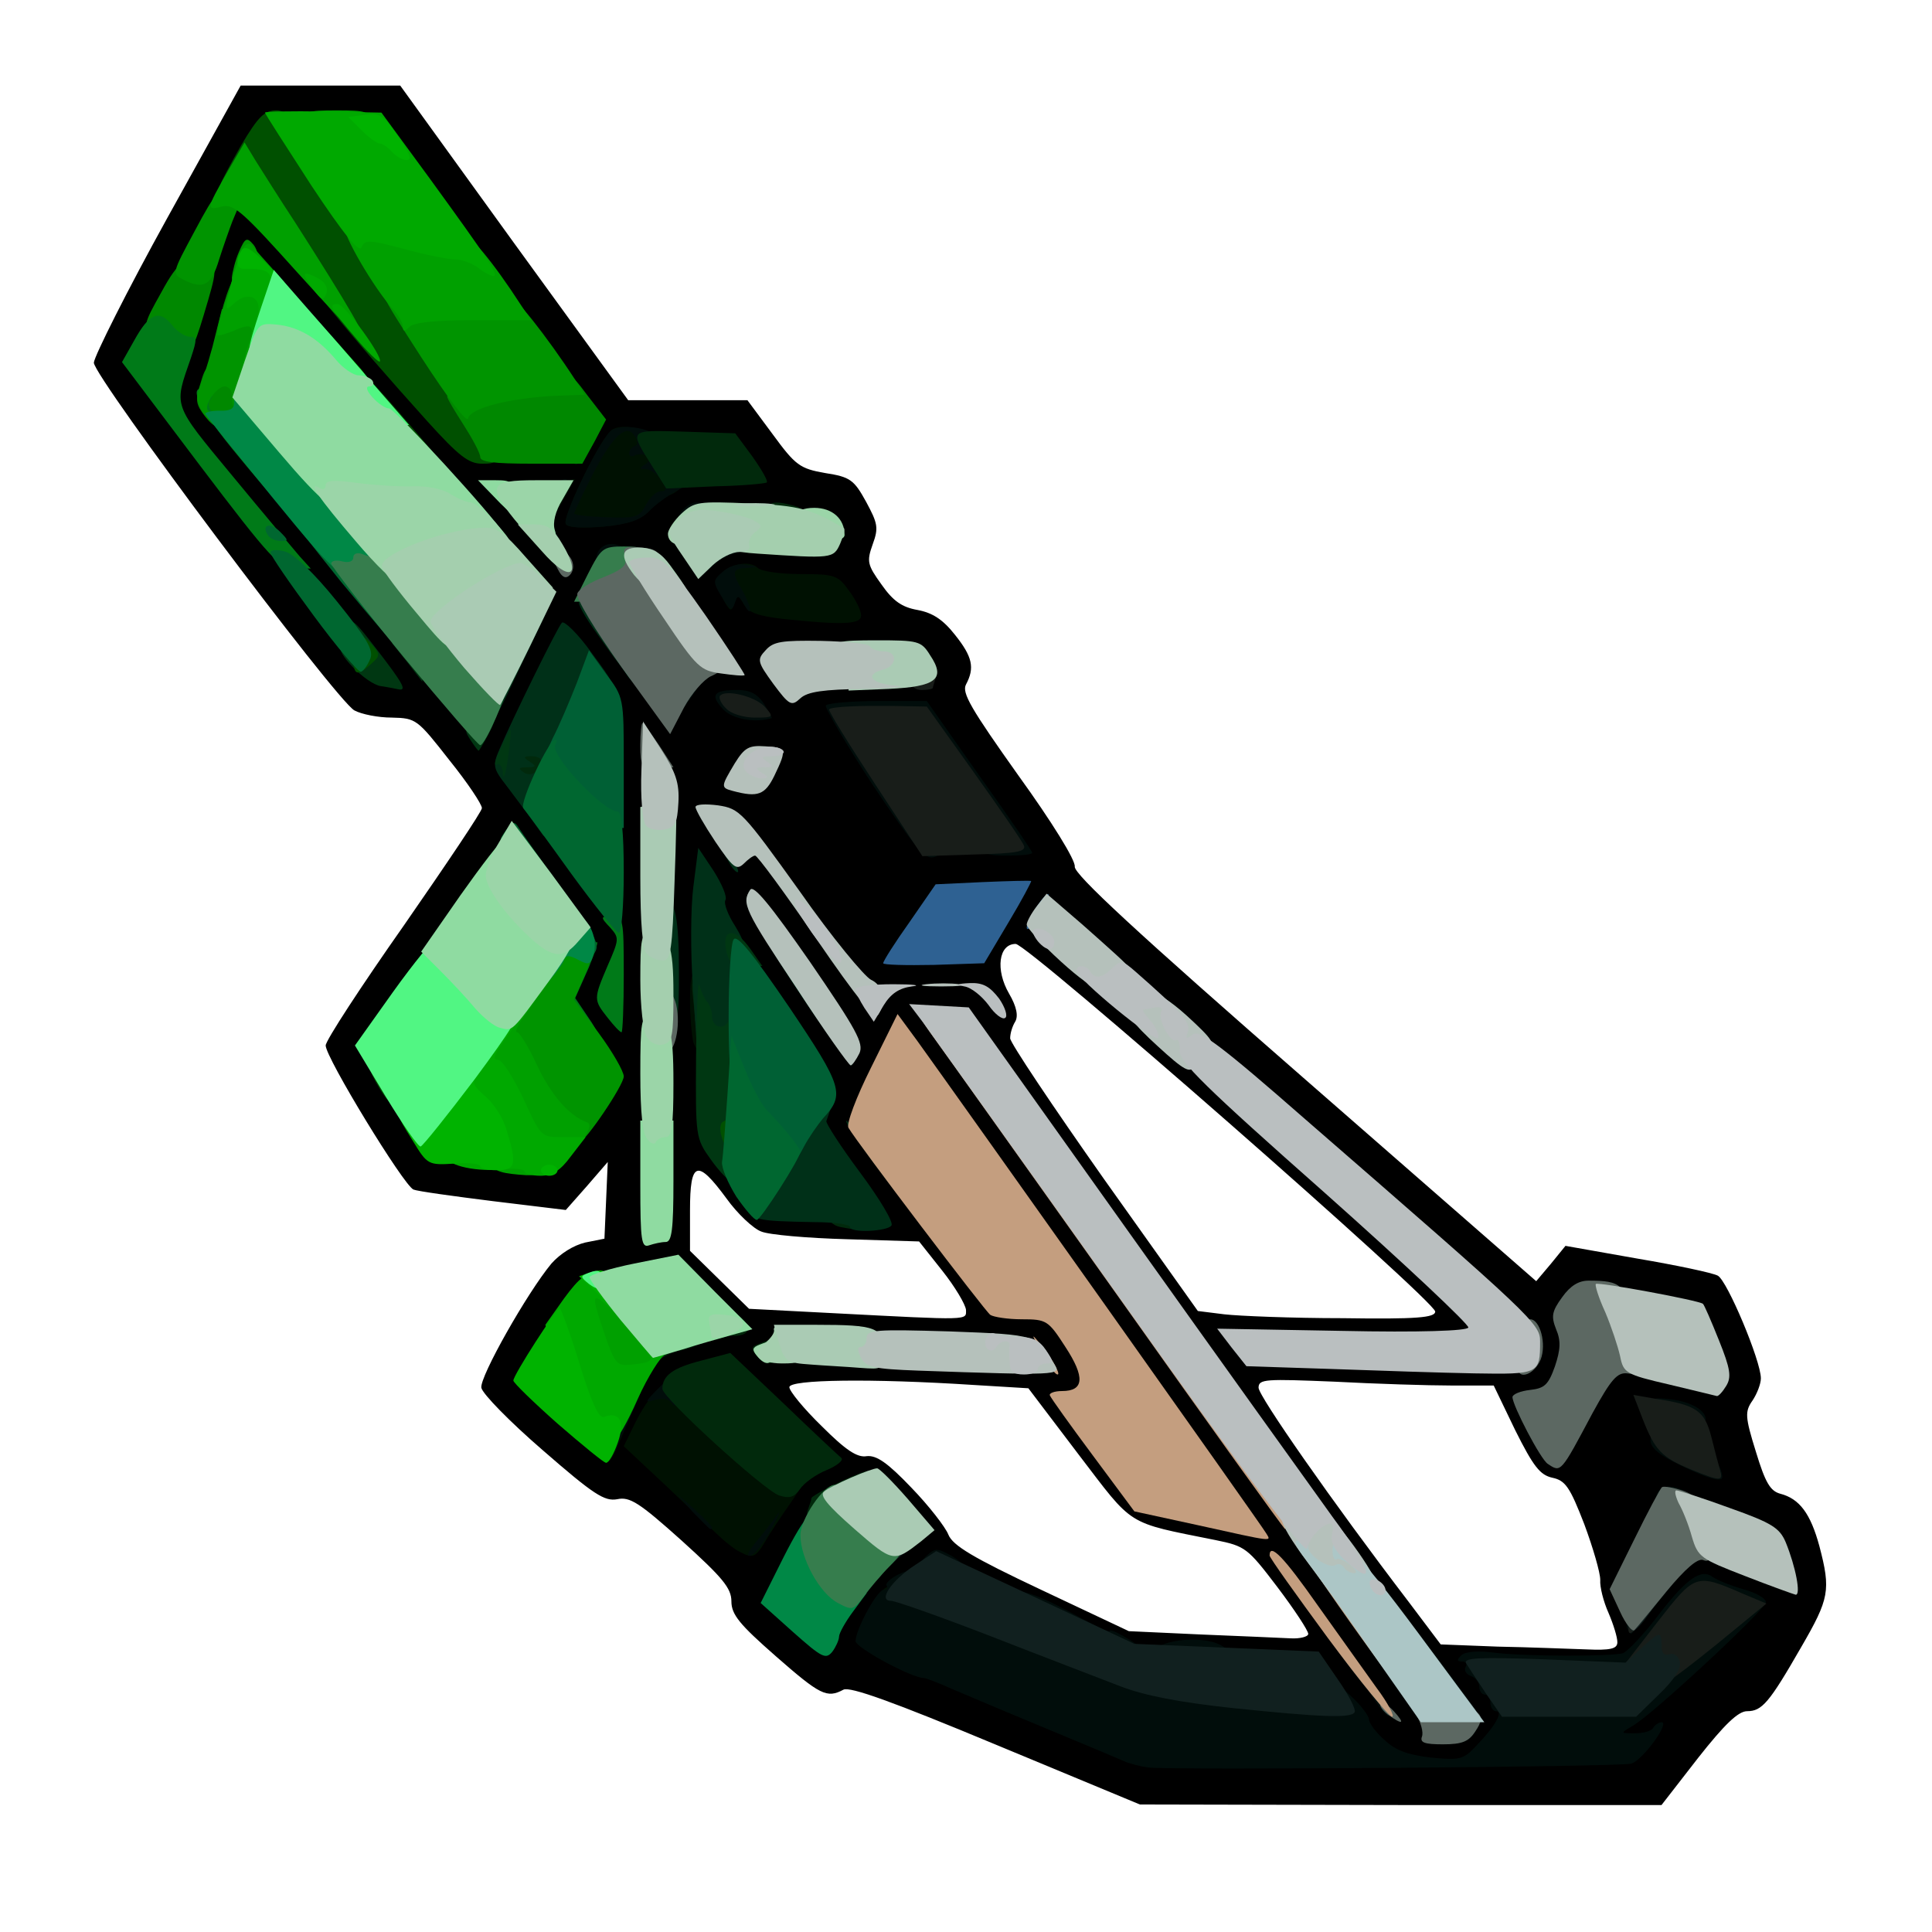 <?xml version="1.0" encoding="utf-8"?>
<!DOCTYPE svg PUBLIC "-//W3C//DTD SVG 1.0//EN" "http://www.w3.org/TR/2001/REC-SVG-20010904/DTD/svg10.dtd">
<svg version="1.0" xmlns="http://www.w3.org/2000/svg" width="32px" height="32px" viewBox="0 0 350 350" preserveAspectRatio="xMidYMid meet">
 <g fill="#000000">
  <path d="M180.5 316.1 c-18.7 -7.8 -26.5 -10.6 -27.7 -10 -3 1.6 -4.2 1 -12.3 -6.1 -6.5 -5.7 -8 -7.5 -8 -9.9 0 -2.4 -1.6 -4.3 -9 -11 -7.7 -6.9 -9.4 -8 -11.7 -7.5 -2.3 0.4 -4.2 -0.8 -13.5 -8.9 -5.9 -5.1 -10.9 -10.2 -11.1 -11.3 -0.3 -2 8.3 -17.2 12.7 -22.5 1.6 -1.8 4 -3.3 6.1 -3.8 l3.5 -0.7 0.3 -6.9 0.3 -7 -3.8 4.4 -3.8 4.3 -13.2 -1.6 c-7.2 -0.9 -13.7 -1.8 -14.4 -2.1 -1.8 -0.8 -15.9 -23.9 -15.9 -26.1 0 -0.9 6.4 -10.7 14.2 -21.8 7.7 -11.1 14.1 -20.6 14.1 -21.2 0 -0.7 -2.6 -4.6 -5.9 -8.7 -5.8 -7.4 -6 -7.6 -10.4 -7.7 -2.5 0 -5.5 -0.6 -6.8 -1.3 -3.3 -1.8 -47.2 -60.4 -47.2 -63 0.1 -1.2 6 -13 13.3 -26.2 l13.3 -24 14.4 0 14.5 0 20.6 28.5 20.7 28.5 10.8 0 10.8 0 4.6 6.2 c4.1 5.6 4.9 6.2 9.5 7 4.5 0.7 5.2 1.2 7.4 5.2 2.1 3.9 2.3 4.7 1.2 7.7 -1.1 3.1 -1 3.7 1.6 7.3 2.1 3 3.7 4.1 6.5 4.6 2.7 0.5 4.6 1.7 6.8 4.5 3.2 4 3.6 6 2 9 -0.8 1.5 0.9 4.4 9.5 16.5 6 8.3 10.4 15.4 10.2 16.5 -0.1 1.4 11.1 11.8 41.7 38.5 l41.9 36.6 2.7 -3.2 2.6 -3.2 13 2.3 c7.1 1.2 13.7 2.6 14.6 3.1 1.7 0.9 7.8 15.4 7.8 18.6 0 1 -0.7 2.8 -1.5 4 -1.4 2 -1.4 2.9 0.6 9.3 1.7 5.6 2.6 7.1 4.4 7.6 3.5 0.9 5.5 3.6 7.1 9.5 2.1 8 1.8 9.5 -3.3 18.3 -5.8 10.1 -7.1 11.6 -9.8 11.6 -1.6 0 -4.1 2.4 -8.9 8.5 l-6.6 8.5 -47.3 0 -47.2 -0.1 -26 -10.8z m61.2 0.9 c5.2 0 5 -0.9 -1.6 -9 l-4.4 -5.5 -9.1 -0.7 c-5 -0.4 -12.3 -0.7 -16.3 -0.7 -3.9 0 -7.9 -0.4 -9 -0.9 -3.2 -1.6 -16.5 -7.9 -24 -11.3 -7.1 -3.2 -7.2 -3.2 -10 -1.4 -3.7 2.4 -7.3 6.3 -7.3 7.9 0 1.1 8.4 5.6 10.4 5.6 0.4 0 2.5 0.8 4.9 1.9 4.9 2.1 11.1 4.7 21.7 9.1 4.1 1.7 8.4 3.5 9.5 4.1 2.1 0.9 21.2 1.8 27.5 1.2 1.9 -0.1 5.4 -0.3 7.7 -0.3z m49.3 -3.5 c0 -1.9 0.5 -3.5 1.1 -3.5 1.7 0 20.9 -18.1 20.3 -19.1 -1.4 -2.3 -4.6 -0.5 -9 4.9 -2.5 3.1 -5.2 6 -5.8 6.4 -0.6 0.4 -6.9 0.8 -13.8 1 -7 0.2 -12.3 0.5 -11.8 0.6 0.6 0.2 1 1 1 1.8 0 0.8 0.5 1.4 1 1.4 1.3 0 1.3 5.6 0 8.1 -1 1.8 -0.7 1.9 8 1.9 l9 0 0 -3.5z m-28 -1.5 c0 -1.2 -7.7 -12 -8.5 -12 -0.3 0 1.1 2.2 3 4.9 1.9 2.6 3.5 5.6 3.5 6.5 0 0.9 0.5 1.6 1 1.6 0.6 0 1 -0.5 1 -1z m30 -14.5 c0 -0.9 -0.7 -3.2 -1.6 -5.3 -0.9 -2 -1.6 -4.7 -1.5 -6 0 -1.3 -1.3 -5.8 -2.9 -10.1 -2.6 -6.7 -3.4 -7.9 -5.8 -8.4 -2.2 -0.5 -3.4 -2 -6.7 -8.6 l-3.9 -8.1 -7.6 0 c-4.2 0 -13.8 -0.3 -21.3 -0.7 -12.4 -0.5 -13.7 -0.5 -13.7 1.1 0 1.5 13.3 20.6 27.2 38.8 l5.8 7.7 10.3 0.4 c5.6 0.1 12.8 0.4 16 0.5 4.5 0.2 5.7 -0.1 5.7 -1.3z m-56 -1.5 c0 -0.6 -2.5 -4.4 -5.6 -8.5 -5.4 -7.1 -5.8 -7.4 -11.2 -8.5 -16.4 -3.3 -14.7 -2.3 -24.8 -15.5 l-9.1 -12 -9.9 -0.6 c-18.5 -1.2 -33.4 -1 -33.4 0.4 0 0.7 2.6 3.9 5.9 7.1 4.3 4.3 6.4 5.7 8.1 5.4 1.8 -0.2 3.8 1.2 8.1 5.7 3.2 3.3 6.2 7.2 6.7 8.5 0.8 2 4.5 4.2 16.8 10 l15.9 7.5 13 0.6 c7.2 0.3 14.5 0.6 16.3 0.7 1.7 0.1 3.2 -0.3 3.2 -0.8z m-78.4 -15.5 l4.1 -4 -2.4 -3.2 -2.5 -3.2 -3.5 1.7 c-2.8 1.3 -4.3 3.3 -7.5 9.6 l-4 8 2.8 2.2 2.7 2.2 3.1 -4.6 c1.7 -2.6 4.9 -6.5 7.2 -8.7z m148.5 -1.5 c1.6 0 5.2 0.9 8.1 2 6.4 2.4 6.1 2.4 4.9 0.1 -0.8 -1.4 -13.9 -7.1 -16.5 -7.1 -0.3 0 -2.2 3.3 -4.2 7.3 l-3.5 7.2 4.1 -4.7 c3.2 -3.7 4.8 -4.8 7.1 -4.8z m-170.6 -4 c0.3 -1.1 2.4 -4.2 4.5 -6.9 l3.8 -4.8 -7.1 -7 c-6.8 -6.7 -7.4 -7 -10.4 -6.2 -1.8 0.5 -3.4 1.8 -3.8 2.9 -0.4 1.1 -1 2 -1.5 2 -0.5 0 -1.6 1.3 -2.5 2.9 l-1.5 3 6.7 6.3 c3.7 3.5 7.4 7.1 8.2 8 2.1 2.2 2.8 2.2 3.6 -0.2z m81.2 -6.7 c-1.9 -2.7 -14.8 -20.8 -28.7 -40.3 -13.8 -19.5 -25.4 -35.7 -25.5 -35.9 -0.2 -0.2 -1.6 2.2 -3.1 5.2 l-2.7 5.6 11.8 15.8 c6.5 8.7 12.3 16.1 12.9 16.5 0.6 0.4 3.2 0.8 5.7 0.8 4.5 0 4.8 0.2 7.8 4.8 3.1 4.9 4.2 11.7 2.2 13.8 -0.6 0.5 1.2 3.8 4.7 8.6 5.1 6.9 6.1 7.7 10.2 8.6 8.4 1.8 8.5 1.7 4.7 -3.5z m88.1 -8.5 c-1.7 -2.5 -3.8 -3.5 -3.8 -1.7 0 1.2 2.9 3.8 4.4 3.9 0.5 0 0.2 -1 -0.6 -2.2z m-19.8 -7.6 c2.2 -4.1 4.3 -6.8 5.5 -7.1 1.1 -0.2 5.2 0.5 9.2 1.5 4 1 7.5 1.5 7.8 1.2 0.4 -0.4 -2 -7.6 -3 -8.6 -0.2 -0.2 -4.2 -1.1 -8.9 -2.1 -5.8 -1.1 -8.9 -1.4 -9.6 -0.7 -0.5 0.5 -1 3.3 -1.1 6.1 -0.1 6.8 -2 11.9 -4.7 12.3 -1.8 0.3 -2 0.6 -1 2.8 1.4 2.9 1.4 2.9 5.8 -5.4z m-165.2 -10.8 c8 -2.3 7.9 -2.1 3.8 -6.3 l-3.7 -3.7 -6.2 1.1 -6.2 1.1 -5.4 7.9 -5.4 7.8 5.4 4.8 5.4 4.8 4 -8.1 c3.8 -7.7 4.3 -8.2 8.3 -9.4z m63 3.9 c-1 -0.2 -2.8 -0.2 -4 0 -1.3 0.2 -0.5 0.4 1.7 0.4 2.2 0.1 3.2 -0.1 2.3 -0.4z m91.8 -0.4 c0.3 -0.6 -0.7 -2.4 -2.2 -4.1 l-2.9 -3 -0.5 3.4 c-0.5 3.2 -0.7 3.3 -6 3.9 -5.1 0.5 -4.9 0.6 2.7 0.7 5 0.1 8.4 -0.2 8.9 -0.9z m-103.3 -0.6 c-2.9 -0.2 -7.8 -0.2 -11 0 -3.2 0.2 -0.8 0.3 5.2 0.3 6.1 0 8.7 -0.1 5.8 -0.3z m72 0 c-2.9 -0.2 -7.7 -0.2 -10.5 0 -2.9 0.2 -0.6 0.3 5.2 0.3 5.8 0 8.1 -0.1 5.3 -0.3z m-92.5 -1 c-1.6 -0.2 -4 -0.2 -5.5 0 -1.6 0.2 -0.3 0.4 2.7 0.4 3 0 4.3 -0.2 2.8 -0.4z m23.2 -6 c-0.1 -1 -2 -4.2 -4.3 -7.1 l-4.2 -5.3 -13 -0.4 c-7.2 -0.2 -14.2 -0.8 -15.6 -1.4 -1.4 -0.5 -4.3 -3.2 -6.3 -6 -5.3 -7.2 -6.6 -6.8 -6.6 2.2 l0 7.3 5.3 5.2 5.4 5.3 15.4 0.8 c25 1.3 23.9 1.3 23.9 -0.6z m85 0.3 c0 -1.9 -73.8 -66.6 -76 -66.6 -3.1 0 -3.7 4.7 -1.2 9 1.4 2.4 1.7 4.1 1.1 5.1 -0.5 0.8 -0.9 2.1 -0.9 3 0 0.8 7.7 12.3 17 25.5 l17 23.9 4.8 0.6 c2.6 0.3 12.2 0.7 21.5 0.7 13.4 0.2 16.7 -0.1 16.7 -1.2z m-105.6 -19.8 c-0.4 -0.7 -2.5 -3.6 -4.6 -6.4 -3.8 -5.1 -4.7 -8.9 -2.9 -12.3 0.8 -1.4 -1.1 -4.9 -9 -16.7 l-10 -14.9 0.7 18 0.7 17.9 4.6 6.7 c5 7.3 7.4 8.5 16.4 8.8 3.6 0.1 4.6 -0.2 4.1 -1.1z m-51 -15.3 l5.6 -7.4 -4 -5.7 c-4.4 -6.3 -4.9 -9.4 -2.4 -14.7 l1.6 -3.4 -5.2 -7.1 c-2.9 -4 -5.6 -7.2 -6 -7.2 -0.4 0 -5.9 7.4 -12.3 16.4 l-11.5 16.4 5.6 9 5.6 9 7.5 1 c4.2 0.5 8.1 1 8.7 1.1 0.6 0 3.7 -3.3 6.8 -7.4z m16.3 -29.7 c-0.2 -2.4 -0.4 -0.5 -0.4 4.2 0 4.7 0.2 6.6 0.4 4.3 0.2 -2.4 0.2 -6.2 0 -8.5z m58.1 -5.5 l2.3 -4.3 -3.8 0 c-3.3 0 -4.1 0.5 -6.3 3.8 -3.6 5.4 -3.6 5.4 1.1 5 4 -0.3 4.6 -0.7 6.7 -4.5z m-71 -42.5 c-1.8 -2.6 -3.5 -4.8 -3.8 -4.8 -0.3 0 -2.5 4 -4.9 8.8 l-4.3 8.9 3.7 5.4 c2.1 3 5.7 7.8 7.9 10.8 l4.1 5.5 0.3 -14.9 0.3 -14.9 -3.3 -4.8z m72.6 26 c-0.4 -0.7 -3.8 -5.7 -7.6 -11 l-6.9 -9.8 -4.9 0 -4.9 0 7.2 11 7.2 11 5.3 0 c4 0 5.1 -0.3 4.6 -1.2z m-59.7 -6.5 c-0.3 -1 -0.5 -0.2 -0.5 1.7 0 1.9 0.2 2.7 0.5 1.8 0.2 -1 0.2 -2.6 0 -3.5z m-24.4 -35.9 c0 -0.6 -11.2 -13.8 -24.8 -29.3 l-24.9 -28.3 -2.9 10.5 -3 10.5 20.8 25.3 c11.4 14 21.9 26.7 23.4 28.2 l2.5 2.8 4.5 -9.3 c2.4 -5.1 4.4 -9.8 4.4 -10.4z m31.4 10.6 c0.7 0 -1.3 -3.7 -4.5 -8.2 -6.7 -9.6 -9.1 -10.8 -11.7 -5.7 -1.7 3.1 -1.6 3.3 1.2 7.3 1.6 2.2 4.3 6 5.9 8.3 l2.9 4.2 2.5 -3 c1.4 -1.6 3 -2.9 3.7 -2.9z m38.1 1.8 c-0.5 -1.5 -21.8 -2.4 -21.8 -1 0 1.9 1.7 2.2 11.8 2.2 7.8 0 10.3 -0.3 10 -1.2z m-15.3 -12.8 c-0.3 -0.5 -3.2 -1 -6.3 -1 -4.1 0 -5.3 0.3 -4.2 1 2 1.3 11.3 1.3 10.5 0z m-1.5 -11.6 c0.1 -1.1 -7.2 -2.2 -15.1 -2.3 -4 -0.1 -5.8 0.3 -6.2 1.3 -0.3 0.8 -0.4 1.6 -0.2 1.8 0.8 0.8 21.5 0.1 21.5 -0.8z m-33.3 -6.6 c3 -3.6 5.9 -4.8 11.8 -4.8 3 0 5.5 -0.4 5.5 -0.8 0 -2.3 -3 -3.2 -10.7 -3.2 l-8.3 0 -2.5 5 c-1.4 2.7 -2.5 5.2 -2.5 5.5 0 1.5 5.1 0.2 6.7 -1.7z m-11 -11.1 c1 -2.1 -0.8 -4.9 -18.2 -28.8 l-19.2 -26.4 -7.9 -0.3 -7.9 -0.3 -3.2 5.5 c-3.7 6.1 -3.9 6.6 -1.9 6.6 0.8 0 6.2 5.5 12.1 12.3 5.9 6.7 15 17 20.3 23 l9.5 10.7 7.7 0 c7.1 0 7.8 -0.2 8.7 -2.3z m-71.3 -19.6 c0.8 -2.8 1.3 -5.1 1.1 -5.1 -0.2 0 -1.7 2.5 -3.4 5.7 -2.4 4.5 -2.8 5.9 -1.9 7 1.3 1.7 1.5 1.3 4.2 -7.6z"/>
 </g>
 <g fill="#001102">
  <path d="M164.8 295.7 c-5.1 -1.8 -5.8 -2.4 -5.8 -4.8 0 -4.5 3.9 -5 12.4 -1.8 5.3 2 5.6 2.4 5.6 5.5 0 3.2 -0.2 3.4 -3.2 3.3 -1.8 0 -5.9 -1 -9 -2.2z"/>
  <path d="M133.6 280.9 c-1 -0.6 -2.6 -1.9 -3.5 -2.8 -1 -0.9 -5.2 -4.9 -9.4 -8.9 l-7.7 -7.2 2.1 -4.3 c2.3 -4.6 5.1 -7.7 7 -7.7 0.6 0 5.6 4.1 11 9 5.5 5 10.6 9 11.5 9 1.2 0 0.9 1 -1.4 4.3 -1.6 2.3 -3.7 5.4 -4.6 7 -1.8 3 -2.3 3.1 -5 1.6z"/>
  <path d="M108.7 264.3 c-1.3 -1.2 -0.7 -5.3 0.6 -5.3 0.8 0 2.2 -1.8 3.2 -3.9 1 -2.2 2.4 -4.2 3.1 -4.5 1.1 -0.4 1.1 0.2 -0.2 3.2 -0.9 2 -2.3 5.4 -3.2 7.5 -1.5 3.7 -2.2 4.3 -3.5 3z"/>
  <path d="M125.6 188.8 c-0.3 -1.3 -0.6 -4.7 -0.6 -7.5 0 -4.6 0.3 -5.3 2 -5.3 1.8 0 2 0.7 2 7.5 0 5.7 -0.3 7.5 -1.4 7.5 -0.7 0 -1.6 -1 -2 -2.2z"/>
  <path d="M122.3 182 c0 -3.6 0.2 -5 0.4 -3.2 0.2 1.7 0.2 4.7 0 6.5 -0.2 1.7 -0.4 0.3 -0.4 -3.3z"/>
  <path d="M141.7 112.1 c-4.3 -0.5 -6.1 -1.1 -6.9 -2.6 -1.1 -1.8 -1.2 -1.8 -1.8 -0.1 -0.5 1.5 -0.8 1.4 -2 -0.9 -1 -1.9 -1.1 -3.1 -0.4 -4.3 1.3 -2 5.2 -2.8 6.7 -1.3 0.6 0.6 4.1 1.1 7.7 1.1 6.2 0 6.8 0.2 8.8 3 1.2 1.6 2.2 3.6 2.2 4.5 0 1.6 -3.2 1.8 -14.3 0.6z"/>
  <path d="M102.5 94.9 c-0.7 -1 5.6 -14.2 8 -16.7 0.8 -0.9 2.4 -1.1 4.9 -0.6 2.9 0.5 4.3 1.5 6.2 4.6 2.7 4.2 2.6 6.4 -0.3 7.5 -0.9 0.4 -2.6 1.7 -3.8 2.9 -1.5 1.6 -3.6 2.3 -8.2 2.8 -3.8 0.3 -6.5 0.2 -6.8 -0.5z"/>
  <path d="M98.2 91.3 c0.3 -3.3 0.6 -3.8 3.2 -4.1 l2.8 -0.4 -2.3 4.1 c-2.8 5.1 -4.1 5.2 -3.7 0.4z"/>
  <path d="M104 83.6 c0 -1.1 4.3 -7.6 5 -7.6 0.5 0 -0.1 1.8 -1.3 4 -1.9 3.4 -3.7 5.2 -3.7 3.6z"/>
 </g>
 <g fill="#010d0b">
  <path d="M208 320.2 c-1.4 -0.2 -3.4 -0.7 -4.5 -1.2 -1.1 -0.5 -5.4 -2.3 -9.5 -4 -10.6 -4.4 -16.8 -7 -21.7 -9.1 -2.4 -1.1 -4.6 -1.9 -4.9 -1.9 -2.2 0 -12.4 -5.5 -12.4 -6.7 0 -2.1 3.9 -9.3 5.1 -9.3 0.6 0 0.8 -0.3 0.5 -0.8 -0.2 -0.4 0.7 -1.2 2 -1.9 2.1 -1 2.4 -0.9 2.4 0.7 0 1.3 2 2.4 8.3 4.5 4.5 1.5 12.2 4.2 17.1 6.1 10.1 3.9 10.3 3.9 8.2 1.9 -0.8 -0.8 -2.4 -1.5 -3.5 -1.5 -1.2 0 -2.1 -0.4 -2.1 -1 0 -0.5 -0.7 -1 -1.5 -1 -3 0 -8.5 -3.4 -8.5 -5.2 0 -2.6 3.4 -1.8 11.5 2.6 3.6 2 6.5 3.4 6.5 3.1 0 -0.4 1.4 0.2 3 1.2 3.9 2.2 3.8 3.3 -0.2 3.3 -3.1 0.1 -3 0.2 2.2 2.4 3.8 1.6 9.3 2.7 17.5 3.5 6.6 0.7 13.5 1.4 15.3 1.7 2.6 0.4 3.2 0.1 3.2 -1.2 0 -1.4 0.6 -1.2 3 1.1 1.7 1.6 3 3.4 3 4 0 0.6 1.2 2.3 2.8 3.7 2 1.9 4.2 2.7 8.4 3.2 5.3 0.5 5.9 0.4 8.3 -2.2 3.4 -3.5 4.9 -6.2 3.5 -6.2 -0.5 0 -1 -0.7 -1 -1.5 0 -0.8 -0.4 -1.5 -1 -1.5 -0.5 0 -1 -0.6 -1 -1.4 0 -0.8 -0.7 -1.7 -1.6 -2 -0.8 -0.3 -1.2 -1 -0.9 -1.6 0.3 -0.5 0.1 -1 -0.6 -1 -1 0 -1 -0.3 -0.2 -1.1 0.7 -0.7 3 -0.9 6 -0.5 5.6 0.7 21.1 0.7 23.3 0.1 0.8 -0.3 3.8 -3.4 6.5 -7 5.1 -6.6 7.7 -8.4 9.8 -6.8 0.7 0.5 3.1 1.5 5.5 2.2 2.3 0.6 4.2 1.7 4.1 2.4 -0.1 1.3 -20.7 20.5 -24.2 22.4 -2.2 1.3 -2.2 1.3 0.5 1.3 1.5 0 3 -0.4 3.3 -1 0.3 -0.5 1 -1 1.5 -1 1.6 0 -3.5 7 -5.5 7.5 -2.1 0.6 -83 1.2 -87.5 0.7z m87.5 -14.2 c1.8 -2 1.7 -2 -10.8 -2 -7 0 -12.7 0.2 -12.7 0.5 0 0.3 0.6 1.2 1.3 2 0.9 1 3.8 1.4 10.8 1.5 8.3 0 9.8 -0.3 11.4 -2z m12.3 -11 c3.5 -2.8 4 -3.5 2.7 -4.3 -0.9 -0.5 -1.8 -0.7 -1.9 -0.5 -0.1 0.1 -2 2.6 -4.2 5.3 -4 5.2 -3.8 5.1 3.4 -0.5z"/>
  <path d="M260 315.3 c2.2 -0.3 4.1 -1.3 5.3 -2.9 1 -1.3 1.3 -2.4 0.7 -2.4 -0.5 0 -1 -0.4 -1 -1 0 -1.7 -3.9 -5 -6 -5 -1.6 0 -2 -0.7 -2 -3.6 0 -1.9 0.4 -3.3 0.9 -3 0.4 0.3 3.1 3.6 5.8 7.4 4.6 6.3 4.9 6.9 3.5 9 -1.2 1.8 -2.3 2.2 -6.1 2 -4 -0.1 -4.1 -0.2 -1.1 -0.5z"/>
  <path d="M249 308 c-1.2 -1.6 -1.7 -3 -1.2 -3 1.1 0 2.7 1.8 3.5 4.3 0.9 2.5 0.1 2.1 -2.3 -1.3z"/>
  <path d="M209 299.6 c0 -2.4 8.4 -3.5 12.1 -1.6 3.6 2 1.9 3 -5.1 3 -5.3 0 -7 -0.3 -7 -1.4z"/>
  <path d="M294.7 294.8 c-0.2 -0.7 1.4 -3.5 3.7 -6.3 4.5 -5.6 5.5 -6.5 7.3 -6.5 0.7 0 -1.2 3.2 -4.3 7 -3.1 3.9 -5.8 7 -5.9 7 -0.2 0 -0.5 -0.6 -0.8 -1.2z"/>
  <path d="M152 294 c0 -0.7 1.2 -3.4 2.7 -6.1 1.7 -3.3 3.3 -4.9 4.6 -4.9 1.8 0 1.7 0.3 -0.9 3.8 -5.8 7.8 -6.4 8.4 -6.4 7.2z"/>
  <path d="M315 285 c-4.9 -1.9 -6.6 -2.9 -4.9 -2.9 1.4 -0.1 2.9 0.3 3.5 0.7 0.5 0.5 2.8 1.4 5.2 2.1 2.3 0.6 4.2 1.6 4.2 2.1 0 0.6 -0.1 1 -0.2 0.9 -0.2 0 -3.7 -1.3 -7.8 -2.9z"/>
  <path d="M167.2 284.3 c-1 -0.4 -0.9 -0.9 0.5 -2.3 1.7 -1.6 2 -1.6 4.6 -0.2 1.5 0.9 2.7 2 2.7 2.4 0 0.9 -5.7 1 -7.8 0.1z"/>
  <path d="M137 279.3 c1.4 -1.7 3.1 -3.9 3.8 -4.9 0.7 -1.1 0.3 0.1 -1 2.5 -1.3 2.5 -3 4.7 -3.8 4.9 -0.9 0.3 -0.5 -0.7 1 -2.5z"/>
  <path d="M125.4 273.8 l-2.9 -3.3 3.3 2.9 c3 2.8 3.7 3.6 2.9 3.6 -0.2 0 -1.6 -1.5 -3.3 -3.2z"/>
  <path d="M300 271.5 c0 -2.1 2.4 -2.9 4.9 -1.5 3.2 1.6 2.5 3 -1.4 3 -2.5 0 -3.5 -0.4 -3.5 -1.5z"/>
  <path d="M304.3 265.4 c-3.7 -1.8 -5.3 -3.1 -5.3 -4.5 0 -1.2 0.7 -1.9 2 -1.9 1.1 0 2 0.7 2 1.5 0 0.9 0.9 1.5 2.5 1.5 1.4 0 2.5 0.5 2.5 1 0 0.6 0.6 1 1.4 1 1.2 0 2.6 2 2.6 3.6 0 1 -2.8 0.2 -7.7 -2.2z"/>
  <path d="M110 262.2 c0 -3.6 4.4 -13.2 6.1 -13.2 1.3 0 0.5 2.5 -3.2 10.4 -2.7 5.7 -2.9 5.9 -2.9 2.8z"/>
  <path d="M300.8 257.3 c-1 -0.2 -1.8 -1.3 -1.8 -2.4 0 -1.6 0.6 -1.8 3.6 -1.4 3.7 0.4 6.4 2 6.4 3.6 0 0.9 -5.1 1 -8.2 0.2z"/>
  <path d="M121.7 254.2 c-0.5 -0.8 -1.7 -1 -3 -0.6 -2 0.6 -1.9 0.4 0.6 -2.1 3.1 -3.2 4 -2.9 3.5 1.2 -0.2 1.9 -0.6 2.4 -1.1 1.5z"/>
  <path d="M303.5 251 l-3 -0.8 3 0 c1.7 0 3.9 0.3 5 0.8 l2 0.9 -2 -0.1 c-1.1 0 -3.3 -0.4 -5 -0.8z"/>
  <path d="M158.1 142.2 c-4.9 -7.5 -8.7 -14 -8.5 -14.4 0.3 -0.4 4.5 -0.8 9.4 -0.8 l8.9 0 9.5 13.5 c5.3 7.4 9.6 13.7 9.6 14 0 0.3 -2 0.5 -4.5 0.5 -3.8 0 -4.5 -0.3 -4.5 -2 0 -1.1 0.4 -2 1 -2 0.5 0 -0.2 -1.2 -1.5 -2.6 -1.4 -1.5 -2.5 -3.3 -2.5 -4 0 -0.8 -0.4 -1.4 -0.8 -1.4 -0.4 0 -2.7 -2.7 -5 -6 -4 -5.6 -4.5 -6 -8.2 -6 -3.8 0 -5.2 1.2 -3 2.5 0.6 0.3 1 1.7 1 3.1 0 1.5 0.6 2.4 1.6 2.4 0.9 0 2.1 1.4 2.7 3 0.6 1.7 1.5 3 1.9 3 0.4 0 0.8 0.7 0.8 1.5 0 0.8 0.5 1.5 1 1.5 0.6 0 1 0.6 1 1.4 0 0.8 0.7 1.6 1.5 2 2.1 0.8 1.9 3.3 -0.4 3.9 -1.6 0.4 -3.6 -2.1 -11 -13.1z"/>
  <path d="M131 128.5 c-2.4 -2.6 -1.8 -3.5 2.6 -3.5 2.3 0 3.6 0.7 4.8 2.5 0.9 1.4 1.5 2.5 1.4 2.6 -3 0.9 -7.1 0.2 -8.8 -1.6z"/>
  <path d="M122 125.5 c0 -3.2 0.2 -3.5 3 -3.5 l3 0 -2.2 3.5 c-2.9 4.4 -3.8 4.4 -3.8 0z"/>
  <path d="M152.2 124.3 c3.2 -0.2 8.4 -0.2 11.6 0 3.1 0.2 0.5 0.3 -5.8 0.3 -6.3 0 -8.9 -0.1 -5.8 -0.3z"/>
  <path d="M130.8 108.2 c-1.7 -2.8 -1.7 -3 0.1 -4.6 1.1 -1 2.9 -1.6 4.3 -1.3 2.3 0.4 2.3 0.4 0.1 0.6 -2.7 0.1 -2.8 0.7 -0.8 4.1 0.8 1.4 1.4 3 1.4 3.5 0 0.6 -0.5 0.1 -1.1 -1 -1 -1.7 -1.2 -1.8 -1.7 -0.2 -0.5 1.5 -0.9 1.3 -2.3 -1.1z"/>
  <path d="M126 103.8 c0 -3.1 3.4 -4.8 9.1 -4.6 5.4 0.1 5.4 0.2 0.9 0.5 -3.1 0.3 -5.3 1.2 -7.2 3.1 -2 1.9 -2.8 2.2 -2.8 1z"/>
  <path d="M108 101.3 c0.1 -2 1.8 -3.2 3.8 -2.6 3.3 0.8 2.8 3.3 -0.8 3.3 -1.6 0 -3 -0.3 -3 -0.7z"/>
  <path d="M99.7 98.3 c-1.2 -1.1 -0.8 -8.8 0.5 -10.1 2.7 -2.7 3.7 -1.2 1.6 2.4 -1.7 2.9 -1.9 4 -1 6 1.1 2.2 0.4 3.3 -1.1 1.7z"/>
  <path d="M102.5 94.9 c-0.7 -1 5.6 -14.2 8 -16.7 1.6 -1.7 8.5 -0.6 8.5 1.4 0 0.8 0.5 1.4 1 1.4 0.6 0 1 1.1 1 2.5 0 1.8 0.5 2.5 2 2.5 2.8 0 2.5 1.4 -0.7 3.1 -1.5 0.8 -3.7 2.4 -4.8 3.6 -1.5 1.5 -3.7 2.3 -8.2 2.7 -3.8 0.3 -6.5 0.2 -6.8 -0.5z m14.5 -3.4 c0.7 -1.4 1.9 -2.5 2.7 -2.5 1.1 0 1.1 -0.4 0.1 -2 -0.7 -1.1 -2 -2 -2.8 -2 -1.2 0 -1.2 -0.2 -0.1 -0.9 0.9 -0.6 1 -1.1 0.2 -1.5 -0.6 -0.4 -1.5 -0.4 -2.1 -0.1 -0.5 0.3 -1 0.2 -1 -0.4 0 -0.5 0.4 -1.1 1 -1.3 0.6 -0.2 0.6 -0.9 0 -1.8 -1.5 -2.4 -4 -0.1 -7.7 7.1 -1.8 3.5 -3.2 6.6 -3.3 6.9 0 0.3 2.6 0.6 5.8 0.7 5.4 0.2 6 0 7.2 -2.2z"/>
  <path d="M123.2 93 c0.7 -1.1 2.1 -2 3 -2 1.1 0 1.8 0.8 1.8 2 0 1.6 -0.7 2 -3 2 -2.8 0 -2.9 -0.2 -1.8 -2z"/>
  <path d="M103 83.5 c0 -0.9 3.1 -6.8 4.3 -8.3 0.7 -0.9 1.2 -1 1.7 -0.2 0.9 1.5 -3.1 9 -4.7 9 -0.7 0 -1.3 -0.2 -1.3 -0.5z"/>
 </g>
 <g fill="#01290c">
  <path d="M146.4 273.4 c0.3 -0.9 0.6 -1.7 0.6 -2 0 -0.4 5.1 -3.1 8.5 -4.4 2.3 -0.9 2.5 -0.7 2.5 1.5 0 2.1 -0.5 2.5 -2.9 2.5 -2 0 -3 0.6 -3.4 2 -0.3 1.4 -1.4 2 -3.2 2 -2.1 0 -2.6 -0.4 -2.1 -1.6z"/>
  <path d="M141.1 270.9 c-2.9 -1.1 -21.1 -17.7 -21.1 -19.3 0 -2.4 1.9 -3.8 7 -5.1 l5.3 -1.4 9.6 9.1 c5.3 5.1 10 9.5 10.5 9.9 0.5 0.4 -0.7 1.4 -2.6 2.2 -2 0.8 -4.2 2.4 -4.9 3.5 -1.1 1.5 -1.9 1.7 -3.8 1.1z"/>
  <path d="M117 248.3 c0 -0.6 0.7 -1.8 1.5 -2.7 0.8 -0.8 1.5 -2.2 1.5 -3 0 -1.2 1 -1.6 3.5 -1.6 4.8 0 4.7 2.7 0 3.6 -2 0.3 -4.2 1.6 -5 2.7 -0.8 1.2 -1.5 1.6 -1.5 1z"/>
  <path d="M137 245.5 c-1 -1.2 -0.9 -1.6 0.6 -2.1 1.1 -0.4 2.2 -0.9 2.7 -1.1 0.4 -0.2 0.7 0.7 0.7 2.1 0 2.9 -2 3.5 -4 1.1z"/>
  <path d="M131 240 c0 -2.3 2.2 -2.7 3.9 -0.7 1.3 1.6 0.5 2.7 -2.1 2.7 -1.1 0 -1.8 -0.7 -1.8 -2z"/>
  <path d="M152.3 222.3 c-1.5 -0.3 -2.3 -1.2 -2.3 -2.4 0 -1.5 0.7 -1.9 3.5 -1.9 3.1 0 3.5 0.3 3.5 2.5 0 2.5 -0.4 2.6 -4.7 1.8z"/>
  <path d="M122.3 181.5 c0 -2.7 0.2 -3.8 0.4 -2.2 0.2 1.5 0.2 3.7 0 5 -0.2 1.2 -0.4 0 -0.4 -2.8z"/>
  <path d="M125.9 184.8 c0 -0.7 -0.2 -2.8 -0.4 -4.5 -0.3 -2.7 0 -3.3 1.6 -3.3 1.6 0 1.9 0.7 1.9 4.5 0 3.3 -0.4 4.5 -1.5 4.5 -0.8 0 -1.5 -0.6 -1.6 -1.2z"/>
  <path d="M85 160 c3.1 -4.4 4 -4.5 4 -0.6 0 3.3 -0.2 3.6 -3.1 3.6 l-3 0 2.1 -3z"/>
  <path d="M92.2 142.8 c-1.3 -1.3 -1.6 -4.7 -0.6 -7.2 0.4 -1.1 1.9 -1.6 5 -1.6 4.3 0 4.4 0 4.4 3.4 0 1.9 -0.3 4.1 -0.6 5 -0.7 1.9 -6.4 2.2 -8.2 0.4z"/>
  <path d="M139 93 c0 -2.1 1 -2.4 4.8 -1.4 3.6 1 2.7 3.4 -1.3 3.4 -2.8 0 -3.5 -0.4 -3.5 -2z"/>
  <path d="M118.3 84.7 c-4.4 -7 -4.6 -6.8 5.7 -6.5 l9.2 0.3 3.1 4.2 c1.7 2.4 2.9 4.5 2.6 4.7 -0.2 0.2 -4.4 0.6 -9.3 0.7 l-8.9 0.4 -2.4 -3.8z"/>
 </g>
 <g fill="#003018">
  <path d="M154 222.3 c0 -0.5 -2.9 -0.9 -6.5 -0.9 -10.9 -0.2 -11.5 -0.4 -11.5 -2.9 0 -2 5.4 -12.3 9.2 -17.7 0.7 -1 2.3 -1.8 3.6 -1.8 1.9 0 2.3 0.4 1.7 1.8 -0.3 0.9 -0.7 2 -0.8 2.3 -0.1 0.4 2.6 4.6 6.1 9.3 3.5 4.7 6.1 9 5.7 9.6 -0.7 1.1 -7.5 1.4 -7.5 0.3z"/>
  <path d="M159.2 211.9 c-2.9 -3.8 -5.6 -7.8 -5.9 -8.7 -0.3 -0.9 2.2 2 5.7 6.6 3.4 4.5 6.1 8.5 5.8 8.7 -0.2 0.2 -2.8 -2.7 -5.6 -6.6z"/>
  <path d="M125.5 178.4 c-0.4 -5.8 -0.4 -13.8 0.1 -17.7 l0.9 -7.1 2.8 4.2 c1.5 2.4 2.5 4.7 2.1 5.3 -0.3 0.6 0.5 2.7 1.8 4.7 2 3.3 2.3 4.7 2 12.5 l-0.3 8.7 -4.3 0 -4.4 0 -0.7 -10.6z"/>
  <path d="M119 174 c0 -8.7 0.3 -11 1.4 -11 1.9 0 2.6 3.2 2.6 13.3 0 8 -0.2 8.7 -2 8.7 -1.9 0 -2 -0.7 -2 -11z"/>
  <path d="M132.4 156.8 c-0.4 -0.7 -1.4 -2.4 -2.2 -3.8 -1.4 -2.4 -1.3 -2.4 0.3 -0.5 2 2.4 3.7 5.5 3.1 5.5 -0.3 0 -0.8 -0.6 -1.2 -1.2z"/>
  <path d="M96.5 148.7 c-1.1 -1.5 -3.2 -4.3 -4.7 -6.3 -2.5 -3.2 -2.6 -3.7 -1.3 -6.7 2.3 -5.4 10.5 -22.1 11.3 -22.9 0.4 -0.4 2.9 2 5.4 5.5 3.9 5.2 4.4 6.2 2.9 6.5 -1.2 0.2 -2.9 2.7 -4.6 6.8 -1.5 3.6 -3.5 7.3 -4.4 8.1 -0.9 0.9 -1.8 3.9 -2.1 6.7 l-0.5 5.1 -2 -2.8z m1.5 -10.9 c0 -0.5 -0.8 -0.8 -1.7 -0.8 -1.5 0 -1.6 0.2 -0.3 1 1.2 0.8 1.2 1 -0.5 1 -1.6 0 -1.7 0.2 -0.5 1 1.4 0.8 2.9 -0.3 3 -2.2z"/>
  <path d="M87.7 132.4 c-0.4 -0.4 -0.7 -2.2 -0.7 -4.1 0 -2.6 0.4 -3.3 2 -3.3 1.7 0 2 -0.7 2 -4 0 -3.4 0.3 -4 2.1 -4 1.3 0 2.5 -1.1 3.4 -3.4 0.8 -1.9 2 -3.8 2.6 -4.1 0.5 -0.4 -0.1 1.5 -1.4 4.1 -1.3 2.7 -3.9 8.2 -5.8 12.2 -1.9 4 -3.8 7 -4.2 6.6z"/>
  <path d="M108.3 115 c-2.4 -3.3 -3.9 -6 -3.3 -6 0.5 0 1.4 0.9 2 2 0.6 1.2 2.1 2 3.5 2 2.2 0 2.5 0.4 2.5 4 0 2.2 -0.1 4 -0.2 4 -0.2 0 -2.2 -2.7 -4.5 -6z"/>
 </g>
 <g fill="#003712">
  <path d="M128.8 210.1 c-2.8 -3.9 -2.8 -4.1 -2.7 -18.8 0.1 -8.1 0.3 -13.9 0.6 -12.8 0.3 1.1 0.9 2.4 1.4 3 0.5 0.5 0.9 1.7 0.9 2.7 0 1 0.7 1.8 1.5 1.8 0.8 0 1.5 -0.7 1.5 -1.5 0 -0.8 0.7 -1.5 1.5 -1.5 1.2 0 1.5 1.7 1.5 9.4 0 12.4 -1 21.6 -2.4 21.6 -0.6 0 -2.3 -1.8 -3.8 -3.9z"/>
  <path d="M131.7 172.8 c-1.2 -4.6 1.3 -5.1 4.3 -0.8 l2.1 3 -2.9 0 c-2.2 0 -3.1 -0.6 -3.5 -2.2z"/>
  <path d="M91.1 140.2 c0 -1.3 -0.6 -2 -1.1 -1.7 -0.6 0.4 -0.3 -1 0.7 -2.9 0.9 -2 1.7 -3.5 1.8 -3.3 0.1 0.1 -0.1 2.5 -0.5 5.2 -0.4 2.8 -0.8 4 -0.9 2.7z"/>
  <path d="M85.2 134 c-1.1 -1.7 -1 -2 0.7 -2 1.1 0 2.5 -0.8 3 -1.7 1.6 -2.8 1.3 -0.5 -0.4 2.7 -0.9 1.7 -1.7 3 -1.8 3 -0.1 0 -0.8 -0.9 -1.5 -2z"/>
  <path d="M69 124.3 c-2.7 -0.4 -8.5 -6.4 -7.1 -7.2 0.5 -0.4 1.1 -1.7 1.2 -3.1 0.4 -2.3 0.8 -2 5.2 3.7 4.7 6.1 5.4 7.4 4 7.2 -0.5 -0.1 -1.9 -0.4 -3.3 -0.6z"/>
  <path d="M73.8 120 l-2.8 -3.5 2.6 -0.3 c3.3 -0.4 3.6 -0.1 3.2 3.9 l-0.3 3.4 -2.7 -3.5z"/>
 </g>
 <g fill="#181d19">
  <path d="M301 304 c0 -0.5 -1.5 -1.2 -3.4 -1.6 l-3.5 -0.6 6.2 -8 c6.8 -8.7 6.9 -8.8 15.4 -5.1 l4.3 1.8 -8.9 7.3 c-9.1 7.3 -10.1 7.9 -10.1 6.2z"/>
  <path d="M295 294.9 c0 -1.7 8.3 -11.9 9.8 -11.9 0.7 0 -1.1 2.9 -3.9 6.5 -5.2 6.7 -5.9 7.3 -5.9 5.4z"/>
  <path d="M306.3 266.2 c-5.3 -2.2 -6.5 -3.5 -8.7 -9.1 l-1.7 -4.4 4 0.7 c7.4 1.1 8.9 2.2 10.1 6.8 0.6 2.4 1.3 5.1 1.6 6.1 0.6 2.1 0.1 2.1 -5.3 -0.1z"/>
  <path d="M158.5 142 c-4.8 -7.3 -8.5 -13.3 -8.3 -13.5 0.5 -0.5 5.7 -0.7 12 -0.6 l5.7 0.1 8.5 11.9 c4.7 6.6 8.8 12.5 9.1 13.3 0.4 1.1 -1.4 1.4 -9 1.6 l-9.4 0.3 -8.6 -13.1z"/>
  <path d="M131.6 128.4 c-0.9 -0.8 -1.4 -1.9 -1.2 -2.3 0.9 -1.3 6.4 0 8.2 2 1.6 1.8 1.6 1.9 -1.9 1.9 -1.9 0 -4.3 -0.7 -5.1 -1.6z"/>
  <path d="M154.8 124.3 c1.2 -0.2 3 -0.2 4 0 0.9 0.3 -0.1 0.5 -2.3 0.4 -2.2 0 -3 -0.2 -1.7 -0.4z"/>
  <path d="M165 123 c0 -1.5 0.7 -2 2.6 -2 2 0 2.5 0.4 2 1.6 -0.3 0.9 -0.6 1.8 -0.6 2 0 0.2 -0.9 0.4 -2 0.4 -1.3 0 -2 -0.7 -2 -2z"/>
 </g>
 <g fill="#11201f">
  <path d="M265.2 308.5 c-2.9 -4.5 -2.2 -4.5 1.2 0 1.5 1.9 2.3 3.5 1.9 3.5 -0.4 0 -1.8 -1.6 -3.1 -3.5z"/>
  <path d="M223 309.4 c-9.2 -1 -15.6 -2.2 -20 -3.9 -3.6 -1.4 -14.1 -5.4 -23.3 -9 -9.3 -3.6 -17.5 -6.5 -18.3 -6.5 -2.4 0 0.1 -3.7 4.4 -6.5 l3.8 -2.5 18 8.4 17.9 8.4 16.7 0.7 16.7 0.7 3.5 5.1 c1.9 2.7 3.3 5.4 3 5.9 -0.7 1.1 -6 0.9 -22.4 -0.8z"/>
  <path d="M269.2 306.8 c-1.6 -2.4 -3.2 -4.8 -3.6 -5.5 -0.5 -1 2.6 -1.1 14.1 -0.7 l14.8 0.6 2.8 -2.6 c3.4 -3.1 3.7 -3.2 3.7 -0.5 0 1.4 0.5 1.9 1.4 1.6 0.8 -0.3 1.6 0.2 1.9 1.3 0.3 1.2 -0.9 3.2 -3.7 5.9 l-4.2 4.1 -12.1 0 -12.2 0 -2.9 -4.2z"/>
  <path d="M244.1 301.5 c-4.2 -5.6 -5.7 -9.6 -2.2 -6 1.9 2 7.5 11.5 6.8 11.5 -0.3 0 -2.3 -2.5 -4.6 -5.5z"/>
  <path d="M295 292.6 c0 -3.3 0.2 -3.6 3.1 -3.6 l3 0 -2.1 3 c-3.1 4.4 -4 4.5 -4 0.6z"/>
  <path d="M157 287.5 c0 -1.9 2.9 -5.3 6.4 -7.4 4.7 -2.9 5.7 -2.6 1.5 0.4 -1.9 1.4 -4.4 3.7 -5.6 5.3 -1.3 1.5 -2.3 2.2 -2.3 1.7z"/>
 </g>
 <g fill="#005000">
  <path d="M130.7 205.8 c-0.4 -1.3 -0.2 -2.4 0.3 -2.6 0.6 -0.2 1 -1 1 -1.8 0 -0.8 0.7 -1.4 1.6 -1.4 1.2 0 1.4 0.9 1.2 3.7 -0.4 4.4 -3.2 5.8 -4.1 2.1z"/>
  <path d="M68.7 197.1 c-2.2 -3.8 -2.2 -4.1 0.8 -4.1 2.2 0 2.5 0.4 2.5 3.5 0 4.3 -1 4.4 -3.3 0.6z"/>
  <path d="M64 118.5 c0 -3.9 0.9 -4.4 3.4 -1.7 1.5 1.8 1.5 2 -0.2 3.5 -2.7 2.4 -3.2 2.1 -3.2 -1.8z"/>
  <path d="M75.5 80.5 c-4 -4.6 -6.4 -6.5 -8.1 -6.5 -2 0 -2.4 -0.5 -2.4 -3.1 0 -2 -0.8 -3.9 -2.1 -5 -1.2 -1 -1.9 -2.2 -1.7 -2.6 0.1 -0.5 5.2 4.6 11.1 11.4 5.9 6.8 10.4 12.3 9.9 12.3 -0.5 0 -3.5 -2.9 -6.7 -6.5z"/>
  <path d="M77.4 76.3 c-14.4 -16 -22.5 -25.9 -27.6 -34 -4.1 -6.4 -5.8 -8.3 -7.5 -8.3 -1.3 0 -2.3 -0.3 -2.3 -0.7 0 -0.3 1.7 -3.5 3.7 -7 3.1 -5.2 4.2 -6.3 6.4 -6.3 2.4 0 4.5 2.9 21 28.8 11.4 17.9 18.4 29.9 18.7 32 0.4 3 0.2 3.2 -2.5 3.2 -2.4 0 -4.2 -1.4 -9.9 -7.7z"/>
 </g>
 <g fill="#008800">
  <path d="M87 82.8 c0 -0.7 -1.4 -3.3 -3 -5.8 -1.6 -2.5 -3 -4.8 -3 -5.2 0 -0.3 3.3 -1.1 7.3 -1.8 3.9 -0.6 8.9 -1.5 11 -2 3.6 -0.8 3.9 -0.7 7.1 3.6 l3.4 4.4 -2.1 4 -2.2 4 -9.2 0 c-6.8 0 -9.3 -0.3 -9.3 -1.2z"/>
  <path d="M37.2 75.5 c-1.7 -2.2 -1.9 -3 -0.9 -6 1 -3.4 1.2 -3.5 4.6 -2.9 2 0.4 3.8 0.8 4 1.1 0.3 0.2 0.5 2.5 0.5 5.1 0.1 4.6 0 4.7 -3 5 -2.4 0.2 -3.6 -0.3 -5.2 -2.3z"/>
  <path d="M27.7 61.5 c-1.8 -2.5 -1.8 -2.6 1.5 -8.5 3.2 -5.9 4.6 -6.8 8.2 -5.4 2 0.8 2 1.2 -0.5 9.5 -1.9 6.3 -2.3 6.9 -4.7 6.9 -1.7 -0.1 -3.4 -1 -4.5 -2.5z"/>
  <path d="M39.4 59.5 c1.4 -6.3 3.1 -10.5 4.3 -10.5 0.8 0 1.3 1.1 1.3 2.8 0 4.6 -1.1 7.2 -3 7.2 -1 0 -2.1 0.6 -2.4 1.3 -0.3 0.6 -0.4 0.3 -0.2 -0.8z"/>
 </g>
 <g fill="#007a18">
  <path d="M106.8 187.1 c-0.7 -1.2 -2.3 -2.1 -3.5 -2.1 -2 0 -2.3 -0.5 -2.3 -3.5 0 -1.9 0.5 -3.5 1 -3.5 0.6 0 1 -1.3 1 -3 0 -2.2 0.5 -3 1.8 -3 1 0 2.4 -0.6 3.1 -1.2 0.7 -0.7 0.1 1.2 -1.2 4.4 l-2.5 5.6 2.5 3.7 c1.4 2 2.2 3.9 2 4.2 -0.3 0.3 -1.2 -0.4 -1.9 -1.6z"/>
  <path d="M110.1 184.4 c-2.6 -3.3 -2.6 -3.4 0 -9.5 2.1 -4.8 2.1 -5 0.4 -6.9 -1.8 -1.9 -1.7 -2 0.3 -2 2.1 0 2.2 0.4 2.2 10.5 0 5.8 -0.2 10.5 -0.4 10.5 -0.3 0 -1.4 -1.2 -2.5 -2.6z"/>
  <path d="M36.2 84.3 l-14.1 -18.7 2.2 -3.9 c2.7 -4.9 4.5 -5.7 6.8 -2.9 0.9 1.2 2.4 2.2 3.3 2.2 1.3 0 1.3 0.5 0.2 3.8 -3.1 9 -3.5 8.1 7.5 21.4 5.6 6.8 11.1 13.3 12.2 14.6 l2 2.2 -2.9 0 c-2.7 0 -4.4 -1.8 -17.2 -18.7z"/>
  <path d="M43.3 82.8 c-7.5 -9 -9.7 -13.6 -5.7 -12.1 1 0.4 1.1 0.9 0.5 1.7 -1.3 1.5 2 4.6 4.9 4.6 1.6 0 2 0.7 2 3.1 0 2 1.2 4.5 3.6 7.5 2 2.5 3.5 4.6 3.3 4.8 -0.2 0.2 -4.1 -4.1 -8.6 -9.6z"/>
 </g>
 <g fill="#009400">
  <path d="M101 204.8 c-2 -1.4 -4.6 -4.7 -6.4 -8.3 -1.7 -3.3 -3.4 -6.1 -3.8 -6.3 -0.4 -0.2 -0.8 -1.8 -0.8 -3.5 0 -2.2 1.4 -5.1 4.5 -9.2 2.5 -3.3 4.5 -6.3 4.5 -6.7 0 -1.1 7.8 -1 8.4 0.1 0.4 0.5 -0.3 3 -1.4 5.6 l-2 4.6 4.5 6.1 c2.5 3.4 4.5 6.9 4.5 7.8 0 1.6 -7 11.9 -8.1 12 -0.3 0 -2.1 -1 -3.9 -2.2z"/>
  <path d="M36.8 74.7 c-0.9 -1.3 -1.3 -3 -0.9 -3.8 0.4 -0.8 1.6 -4.4 2.6 -8.1 l1.7 -6.8 4.4 0 c4.1 0 4.4 0.2 4.4 2.7 0 1.5 -0.8 6 -1.7 10 -1.6 6.3 -2.1 7.3 -4 7.3 -1.2 0 -2.8 0.2 -3.6 0.6 -0.8 0.3 -2.1 -0.5 -2.9 -1.9z m5.5 -1 c-0.2 -0.4 -0.3 -1.4 -0.3 -2.2 0 -0.8 -0.6 -1.5 -1.3 -1.5 -1.4 0 -3.9 3.5 -3 4.4 0.8 0.7 4.9 0.1 4.6 -0.7z"/>
  <path d="M76.3 64.7 c-7.8 -12.1 -8.1 -12.7 -5.7 -12.7 1.4 0 3.2 0.7 4 1.5 2 1.9 17 2.2 17.6 0.3 0.4 -1.1 7 7.3 12 15 l1.7 2.7 -5.2 0.2 c-8.3 0.4 -15.5 2.2 -15.9 4.1 -0.2 0.9 -3.7 -3.7 -8.5 -11.1z"/>
  <path d="M33.3 50.7 c-2.2 -1.1 -2.2 -1.1 2 -8.9 3.9 -7.3 4.4 -7.8 7.5 -7.8 2.9 0 3.2 0.3 3.2 3 0 1.7 0.5 3 1 3 0.6 0 1 0.5 1 1.2 0 0.6 -1.1 0.1 -2.5 -1.2 l-2.4 -2.3 -1 2.4 c-0.5 1.3 -1.6 4.4 -2.4 6.9 -1.4 4.7 -2.8 5.5 -6.4 3.7z"/>
  <path d="M42 50.3 c0.1 -1 0.6 -3.1 1.3 -4.7 1.1 -2.5 1.4 -2.7 2.6 -1.3 1.9 2.3 0.5 7.7 -2 7.7 -1.2 0 -1.9 -0.7 -1.9 -1.7z"/>
 </g>
 <g fill="#006035">
  <path d="M139.7 208.4 c-1.2 -1.5 -2.9 -3.4 -3.7 -4.3 -3.2 -3.3 -4 -7.2 -4 -19.9 0 -7 0.4 -13.3 0.9 -14 0.6 -1 3.5 2.6 10.1 12.3 9.7 14.4 10.1 15.8 6.1 20.1 -1 1.2 -2.6 3.5 -3.5 5.2 -2 3.9 -3 4 -5.9 0.6z"/>
  <path d="M145.2 180.4 c-4.6 -6.9 -8.2 -12.8 -8 -13 0.2 -0.2 4.3 5.5 9.1 12.6 4.8 7.2 8.4 13 8 13 -0.4 0 -4.5 -5.7 -9.1 -12.6z"/>
  <path d="M102.6 145.3 c-2.5 -2.5 -4.6 -5.2 -4.6 -6 0 -0.8 1 -3.2 2.1 -5.5 1.2 -2.3 3.1 -6.8 4.4 -10.1 l2.2 -5.9 3.1 4.3 c3.2 4.2 3.2 4.4 3.2 16.1 l0 11.8 -2.9 0 c-2.1 0 -4.1 -1.2 -7.5 -4.7z"/>
  <path d="M113.9 122.7 c-3.2 -4.5 -5.4 -8.1 -4.3 -7.5 1.4 0.9 6.8 8.7 6.3 9.2 -0.2 0.2 -1.1 -0.6 -2 -1.7z"/>
 </g>
 <g fill="#006730">
  <path d="M133.4 216.8 c-1.5 -2.4 -2.7 -5.2 -2.6 -6.3 0.2 -1.1 0.6 -6.7 1 -12.4 l0.7 -10.5 2.4 6 c1.3 3.2 3.1 6.6 4 7.5 2.8 2.8 6.1 6.9 6.1 7.5 0 1.2 -7.2 12.4 -7.9 12.4 -0.5 0 -2.1 -1.9 -3.7 -4.2z"/>
  <path d="M105 170.7 c0 -4.2 -9.4 -17.4 -12.7 -17.9 -2 -0.3 -2 -0.5 -0.7 -2.3 1.3 -1.7 1.6 -1.8 2.4 -0.5 0.5 0.8 4 5.8 7.8 11 5.5 7.5 6.8 9.9 6.1 11.3 -1.5 2.7 -2.9 2 -2.9 -1.6z"/>
  <path d="M103.5 158.3 c-4.3 -6 -8.2 -11.3 -8.7 -11.9 -0.7 -1 4.6 -12.4 5.8 -12.4 0.3 0 0.3 0.4 0 0.9 -1.1 1.7 8.6 12.1 11.3 12.1 0.7 0 1.1 3.7 1.1 11 0 6.1 -0.4 11 -0.9 11 -0.4 0 -4.3 -4.8 -8.6 -10.7z"/>
  <path d="M56.8 111.5 c-4.3 -5.8 -7.8 -10.9 -7.8 -11.4 0 -0.5 1.2 -0.6 2.6 -0.2 1.6 0.4 5.3 3.9 9.4 9 5.4 6.7 6.7 8.8 6.1 10.4 -0.5 1.2 -1.2 2.2 -1.7 2.4 -0.5 0.1 -4.4 -4.5 -8.6 -10.2z"/>
  <path d="M61.7 105.3 c-5.7 -7.1 -10.3 -13 -10.1 -13.2 0.3 -0.3 1 0.1 1.6 0.7 0.7 0.7 2.2 1.2 3.5 1.2 1.9 0 2.3 0.5 2.3 2.9 0 3.8 3.5 8.1 6.6 8.1 2 0 2.4 0.5 2.4 3 0 2.5 0.4 3 2.5 3 2.2 0 2.5 0.4 2.5 3.5 0 1.9 -0.2 3.5 -0.4 3.5 -0.2 0 -5.1 -5.7 -10.9 -12.7z"/>
  <path d="M48.5 96.9 c-1.2 -1.9 0.5 -2.3 2.2 -0.6 1.6 1.6 1.6 1.7 0.1 1.7 -0.9 0 -2 -0.5 -2.3 -1.1z"/>
 </g>
 <g fill="#00a000">
  <path d="M108.5 250 c-1.4 -2.2 -4.5 -12.7 -4.5 -15.2 0 -2.6 0.3 -2.8 3.9 -2.8 3.5 0 4.4 0.6 8.7 5.6 4 4.7 4.6 5.8 3.6 7.2 -0.7 0.9 -1.7 2.7 -2.4 4 -0.9 1.7 -2 2.2 -4.9 2.2 -2.1 0 -4.1 -0.4 -4.4 -1z"/>
  <path d="M90.8 212.3 c-2.6 -0.7 -2.2 -3.2 0.7 -3.9 1.4 -0.3 2.5 -0.8 2.5 -1.1 0 -1.9 -5.7 -12.3 -6.7 -12.3 -2.4 0 -1.5 -6.5 1.2 -9.4 1.4 -1.5 2.5 -3.1 2.5 -3.7 0 -0.5 1.4 -0.9 3.1 -0.9 l3 0 -2.1 3 c-1.2 1.7 -1.8 3 -1.3 3 0.4 0 2.1 2.7 3.6 6 2.6 5.5 5.9 9.2 9 10.3 0.8 0.2 0.6 1.2 -0.6 3 -1.2 1.9 -2.6 2.7 -4.7 2.7 -2.3 0 -3 0.4 -3 2 0 1.5 -0.6 2 -2.7 1.9 -1.6 -0.1 -3.6 -0.3 -4.5 -0.6z"/>
  <path d="M44 66.6 c0 -0.8 0.5 -2.7 1 -4.2 1.3 -3.4 0.7 -4 -2.6 -2.5 -1.5 0.6 -2.8 1 -3 0.8 -0.2 -0.2 0.4 -2.7 1.3 -5.6 1.7 -5.1 1.9 -5.3 4.9 -4.9 1.8 0.2 3 0 2.8 -0.4 -0.3 -0.4 -1.6 -0.8 -3 -0.8 -2.5 0 -3 -1.4 -1.4 -4 0.6 -0.9 1.2 -1.1 1.7 -0.5 0.4 0.6 2.4 2.8 4.3 4.9 2.2 2.4 2.8 3.7 1.8 3.3 -1.5 -0.5 -1.8 0 -1.8 3.8 0 2.4 -0.4 4.7 -1 5 -0.5 0.3 -1 1.9 -1 3.6 0 2.2 -0.5 2.9 -2 2.9 -1.1 0 -2 -0.6 -2 -1.4z"/>
  <path d="M53.9 49.4 c-9.7 -10.8 -11.5 -12.5 -13.6 -12 -3 0.8 -2.9 0.4 0.8 -6.1 l3.2 -5.5 2 3.3 c1.2 1.9 4.4 7 7.3 11.4 9.4 14.7 13.4 21.5 12.4 21.5 -0.5 0 -5.9 -5.7 -12.1 -12.6z"/>
  <path d="M73 59.2 c0 -0.7 -0.9 -2.2 -1.9 -3.3 -3.3 -3.6 -9.3 -13.8 -8.6 -14.9 0.9 -1.5 5.2 -1.2 13.4 1 5.4 1.4 7.7 1.7 8.2 0.9 0.6 -1 5.2 4.5 10.3 12.4 l1.8 2.7 -10.4 0 c-6.8 0 -10.8 0.4 -11.6 1.2 -0.9 0.9 -1.2 0.9 -1.2 0z"/>
  <path d="M55.1 57.4 c-0.7 -0.8 -1.1 -1.7 -0.9 -2 0.3 -0.2 1.3 0.5 2.3 1.6 1 1.1 1.4 2 0.9 2 -0.5 -0.1 -1.5 -0.8 -2.3 -1.6z"/>
  <path d="M55 22 c0 -1.8 0.7 -2 6 -2 5.3 0 6 0.2 6 2 0 1.8 -0.7 2 -6 2 -5.3 0 -6 -0.2 -6 -2z"/>
 </g>
 <g fill="#00a900">
  <path d="M107.8 260.3 c-2.6 -0.4 -3 -1.2 -5.9 -10.4 l-3.1 -9.9 3.4 -4.8 c2.8 -3.8 4 -4.7 6.4 -4.7 2.7 0 2.9 0.3 3.2 4 0.3 3.8 0.3 3.9 -1.6 2.2 -3 -2.7 -3.1 -2.1 -0.8 4.6 2 5.9 2.3 6.2 5.1 5.9 3.8 -0.4 4.1 -0.8 2.5 -2.7 -1.1 -1.3 -0.8 -1.5 1.9 -1.5 3.2 0 4.2 1.4 1.6 2.4 -0.8 0.3 -3.1 3.9 -5 8.1 -1.8 4.1 -3.7 7.4 -4.2 7.4 -0.4 -0.1 -2 -0.4 -3.5 -0.6z"/>
  <path d="M95 212.2 c0 -0.4 -1.6 -0.6 -3.5 -0.4 -4.9 0.6 -10.5 -0.6 -10.5 -2.2 0 -1.5 2.1 -2.6 5.1 -2.6 2.8 0 2.3 -2.5 -1.1 -5.3 -3.8 -3.2 -4 -7.3 -0.5 -11.1 1.4 -1.5 2.5 -3.1 2.5 -3.7 0 -0.5 1.4 -0.9 3.1 -0.9 l3 0 -2.1 3 c-1.5 2.2 -1.8 3 -0.8 3 0.8 0 2.8 3.2 4.6 7 3.2 7 3.2 7 7.2 7 l4.1 0 -2.7 3.5 c-1.9 2.6 -3.4 3.5 -5.5 3.5 -1.6 0 -2.9 -0.4 -2.9 -0.8z"/>
  <path d="M63.4 66.6 c-10.1 -12.3 -12.4 -14.1 -12.4 -9.5 0 1.3 -0.7 1.9 -2.4 1.9 -2 0 -2.3 -0.4 -1.9 -2.1 0.8 -3 -1.7 -4.2 -4.1 -2.1 -1.8 1.6 -1.8 1.6 -1.1 -1.8 1.1 -5.1 2.3 -8 3.4 -8 0.5 0 4.6 4.2 9.2 9.3 4.6 5 9.4 10.4 10.8 12 1.4 1.5 2 2.7 1.5 2.7 -0.6 0 -1.9 -1.1 -3 -2.4z"/>
  <path d="M64.5 61.3 c-4.6 -5.4 -5.2 -6.3 -3.3 -6.2 1.3 0 8.3 9.7 7.6 10.4 -0.2 0.2 -2.2 -1.7 -4.3 -4.2z"/>
  <path d="M56.7 52.3 c-2.2 -2.9 -2 -3.4 0.9 -1.9 1.3 0.7 1.9 1.7 1.5 2.8 -0.5 1.4 -0.9 1.2 -2.4 -0.9z"/>
  <path d="M86.6 48.5 c-1.1 -0.8 -2.9 -1.5 -4.1 -1.5 -1.2 0 -5.3 -0.8 -9.3 -1.9 -6.4 -1.7 -7.1 -1.7 -7.7 -0.3 -0.4 1.1 -3.2 -2.3 -9.1 -11.2 -4.6 -7.1 -8.4 -13 -8.4 -13.2 0 -0.2 4.8 -0.3 10.6 -0.2 l10.5 0.2 8.8 12 c10.6 14.6 12.6 17.6 11.5 17.6 -0.5 0 -1.8 -0.7 -2.8 -1.5z"/>
 </g>
 <g fill="#00b300">
  <path d="M101 257.9 c-4.4 -3.9 -8 -7.4 -8 -7.8 0 -1 7.8 -13.1 8.4 -13.1 0.2 0 1.9 4.5 3.6 10.1 2.1 6.9 3.5 9.9 4.4 9.6 2.8 -1.1 3.9 0.8 2.5 4.7 -0.7 2 -1.6 3.6 -2.1 3.6 -0.4 0 -4.3 -3.2 -8.8 -7.1z"/>
  <path d="M107.2 233.3 l-2.3 -2.1 2.1 -0.7 c2.7 -0.8 3.2 -0.3 2.8 2.7 l-0.3 2.3 -2.3 -2.2z"/>
  <path d="M98 212 c0 -0.5 0.7 -1 1.5 -1 0.8 0 1.5 0.5 1.5 1 0 0.6 -0.7 1 -1.5 1 -0.8 0 -1.5 -0.4 -1.5 -1z"/>
  <path d="M87 211.3 c0 -0.5 -2.1 -0.7 -4.7 -0.5 -4.7 0.3 -4.9 0.2 -7.5 -4.1 -3.4 -5.4 -3.4 -5.7 -0.4 -5.7 1.6 0 3.1 -1.2 4.7 -3.5 1.8 -2.7 3.1 -3.5 5.4 -3.5 2.1 0 2.6 0.3 1.8 1.1 -0.9 0.9 -0.4 1.8 1.6 3.5 1.5 1.2 3.3 4 3.9 6.2 1.9 6.2 1.6 7.2 -1.8 7.2 -1.6 0 -3 -0.3 -3 -0.7z"/>
  <path d="M49 50.5 c0 -1.4 -1.4 -1.9 -4.7 -1.8 -1.5 0.1 -1.7 -1.6 -0.5 -3.4 0.6 -0.9 1.9 -0.1 4.7 2.7 2.8 2.9 3.4 4 2.2 4 -0.9 0 -1.7 -0.7 -1.7 -1.5z"/>
  <path d="M71 27.5 c-0.7 -0.8 -1.7 -1.5 -2.2 -1.5 -0.5 0 -2 -1.1 -3.3 -2.4 l-2.4 -2.4 3 -0.4 c2.7 -0.4 3.4 0.1 6 3.9 2.1 3 2.6 4.3 1.6 4.3 -0.8 0 -2 -0.7 -2.7 -1.5z"/>
 </g>
 <g fill="#008846">
  <path d="M143.6 295.6 l-5.8 -5.2 4.1 -8.2 c4.1 -8.1 6.1 -10.1 6.1 -6.2 0 3.3 3.8 9.8 6.5 11.3 l2.5 1.3 -2.5 3.4 c-1.4 1.9 -2.5 3.9 -2.5 4.5 0 0.6 -0.6 1.9 -1.2 2.7 -1.2 1.5 -1.9 1.1 -7.2 -3.6z"/>
  <path d="M97 176.8 c0 -2.7 0.4 -3.8 1.5 -3.8 0.8 0 1.5 -0.8 1.5 -1.7 0.1 -2.5 2.4 -5.3 4.3 -5.3 2.2 0 4 3.7 3.3 6.6 -0.6 2.2 -0.9 2.3 -2.8 1.3 -1.7 -0.9 -2.3 -0.9 -2.6 0 -0.2 0.7 -1.5 2.4 -2.8 3.9 l-2.3 2.7 -0.1 -3.7z"/>
  <path d="M49.5 90.3 c-6.6 -8.1 -12.1 -14.9 -12.3 -15.3 -0.1 -0.3 1 -0.6 2.5 -0.6 2.1 0.1 2.8 -0.4 2.7 -1.6 -0.1 -1.2 0.5 -1.8 2.1 -1.8 3.4 0 25.5 25.9 25.5 29.9 0 2.1 -0.6 3 -2.2 3.5 -5.3 1.4 -6.2 0.7 -18.3 -14.1z"/>
 </g>
 <g fill="#367d4d">
  <path d="M151.8 290.4 c-3.3 -1.7 -6.8 -8.1 -6.8 -12.3 0 -2.9 4.2 -9.1 6.2 -9.1 1.2 0 12.8 10 12.8 11.1 0 0.4 -1.2 2 -2.8 3.6 -1.5 1.5 -3.6 4 -4.7 5.5 -1.9 2.5 -2.1 2.6 -4.7 1.2z"/>
  <path d="M73.1 119 c-7.2 -8.8 -13.1 -16.5 -13.1 -16.9 0 -0.5 0.9 -0.7 2 -0.4 1.2 0.3 2 0 2 -0.7 0 -0.7 0.7 -1 1.7 -0.6 1.5 0.6 1.5 0.4 -0.2 -1.4 -1.8 -2 -1.8 -2 0.8 -2 2.1 0 4.8 2.5 13.9 13 6.2 7.2 11.4 13.5 11.6 14 0.4 1.2 -3.9 11 -4.8 11 -0.4 0 -6.6 -7.2 -13.9 -16z"/>
  <path d="M113 108.5 c0 -1.2 -0.4 -1.3 -1.9 -0.5 -1.1 0.5 -3.1 1 -4.6 1 l-2.5 0 2.5 -5 c2.4 -4.7 2.7 -5 6.5 -5 3.3 0 4 0.3 4 2 0 1.1 0.7 2 1.5 2 1 0 1.5 1.1 1.5 3.5 0 3.3 -0.2 3.5 -3.5 3.5 -2.5 0 -3.5 -0.4 -3.5 -1.5z"/>
 </g>
 <g fill="#2e6192">
  <path d="M160 174.5 c0 -0.4 2.1 -3.7 4.8 -7.5 l4.7 -6.8 8.5 -0.4 c4.7 -0.2 8.6 -0.3 8.8 -0.2 0.1 0.1 -1.7 3.5 -4.1 7.5 l-4.4 7.4 -9.1 0.3 c-5.1 0.1 -9.2 0 -9.2 -0.3z"/>
  <path d="M186 168 c0 -1.5 3.9 -7.2 4 -5.8 0 0.4 -0.9 2.2 -2 4 -1.1 1.8 -2 2.6 -2 1.8z"/>
 </g>
 <g fill="#5c6862">
  <path d="M257.6 314.6 c0.3 -0.8 -0.2 -2.5 -1 -3.9 l-1.6 -2.4 5.7 0.5 c7.4 0.6 8.8 1.6 6.6 4.8 -1.2 1.9 -2.4 2.4 -5.9 2.4 -3.3 0 -4.2 -0.3 -3.8 -1.4z"/>
  <path d="M251.4 310.6 c-1 -0.8 -1.6 -1.7 -1.3 -2 0.3 -0.3 1.4 0.3 2.4 1.4 2.1 2.3 1.7 2.6 -1.1 0.6z"/>
  <path d="M293.5 292 l-1.9 -4.1 4.5 -9.1 c2.4 -4.9 4.7 -9.2 5 -9.4 0.4 -0.2 2.1 0.1 3.9 0.7 3.5 1.3 5 4.1 5 9.6 0 2.7 -0.3 3.4 -1.5 2.9 -1 -0.3 -3.2 1.6 -6.6 5.7 -2.8 3.4 -5.4 6.6 -5.8 7 -0.4 0.4 -1.6 -1.1 -2.6 -3.3z"/>
  <path d="M280.4 265.2 c-1.3 -0.8 -6.4 -10.6 -6.4 -12.1 0 -0.5 1.4 -1.1 3.2 -1.3 2.6 -0.3 3.3 -0.9 4.5 -4.3 1 -3 1.1 -4.6 0.2 -6.7 -0.9 -2.3 -0.8 -3.2 1.1 -5.8 1.5 -2.1 3 -3 4.8 -3 5.9 0 6.7 0.7 8 7.5 1.7 9 1.6 9.7 -1 9.3 -1.8 -0.2 -2.9 1 -6.3 7.2 -5.8 10.9 -5.7 10.8 -8.1 9.2z"/>
  <path d="M275 247.8 c0 -3.4 1.4 -8.8 2.2 -8.8 1.8 0 3 4.5 1.9 7.3 -1.1 2.7 -4.1 3.8 -4.1 1.5z"/>
  <path d="M119 185 c0 -4.5 0.4 -6 1.4 -6 0.8 0 1.7 1.4 2.1 3 0.9 4 -0.3 9 -2.1 9 -1 0 -1.4 -1.5 -1.4 -6z"/>
  <path d="M116 135 c0 -2.2 0.2 -4 0.4 -4 0.2 0 1.5 1.8 3 4 l2.6 4 -3 0 c-2.8 0 -3 -0.2 -3 -4z"/>
  <path d="M112.7 121 c-5 -7 -8.4 -12.6 -8.1 -13.5 0.3 -0.8 2.5 -2.1 4.9 -3 3.4 -1.4 4.2 -2.1 3.7 -3.7 -0.4 -1.7 0 -1.9 2.9 -1.6 2.7 0.2 3.4 0.7 3.4 2.5 0 1.3 2.6 5.9 5.8 10.3 3.1 4.5 5.7 8.4 5.7 8.8 0 0.4 -1 1.2 -2.2 1.7 -1.3 0.6 -3.5 3.1 -4.9 5.7 l-2.5 4.8 -8.7 -12z"/>
  <path d="M101.1 103.2 c-1.5 -2.7 -1.4 -3.2 0.4 -3.2 2 0 3.1 2.8 1.7 4.2 -0.7 0.7 -1.4 0.4 -2.1 -1z"/>
 </g>
 <g fill="#51f683">
  <path d="M106.7 232.6 c-1.6 -1.3 -1.6 -1.4 -0.1 -2 2 -0.8 2.7 -0.3 2.2 1.8 -0.2 1.2 -0.6 1.3 -2.1 0.2z"/>
  <path d="M69.9 198.7 l-5.6 -9.3 6.9 -9.7 c3.8 -5.3 7.4 -9.7 7.9 -9.7 1.1 0 4.5 3.4 10 9.8 1.5 1.6 3.4 3.2 4.3 3.4 1.2 0.2 -0.8 3.4 -7.4 12.3 -5 6.6 -9.4 12.1 -9.8 12.2 -0.4 0.1 -3.2 -3.9 -6.3 -9z"/>
  <path d="M64.7 75.2 c-1 -1 -1.7 -2.4 -1.7 -3 0 -0.7 -0.6 -1.2 -1.4 -1.2 -0.8 0 -2.5 -1.2 -3.8 -2.8 -2.4 -2.9 -6.7 -6.2 -8 -6.2 -0.5 0 -0.8 0.7 -0.8 1.5 0 0.8 -0.9 1.5 -2 1.5 -2.5 0 -2.5 -1 0.3 -9.3 l2.3 -6.8 5.5 6.3 c3.1 3.5 8.6 9.8 12.3 14.1 l6.7 7.7 -3.9 0 c-2.5 0 -4.5 -0.7 -5.5 -1.8z"/>
 </g>
 <g fill="#c49e7f">
  <path d="M240.6 296.8 c-5.8 -7.9 -10.6 -14.6 -10.6 -15 0 -2.4 2.6 0.3 8.7 9 3.8 5.3 8.6 12.1 10.7 15 2.1 2.8 3.3 5.2 2.8 5.2 -0.6 0 -5.8 -6.4 -11.6 -14.2z"/>
  <path d="M244.6 293.9 c-5.9 -8.3 -10.5 -15.3 -10.3 -15.6 0.3 -0.2 5.3 6.4 11.2 14.7 5.9 8.3 10.5 15.3 10.3 15.6 -0.3 0.2 -5.3 -6.4 -11.2 -14.7z"/>
  <path d="M217 276.3 l-11.5 -2.5 -7.5 -10.1 c-4.1 -5.5 -7.6 -10.4 -7.8 -10.9 -0.2 -0.4 0.8 -0.8 2.2 -0.8 4 0 4.2 -2.5 0.6 -8 -3.1 -4.8 -3.4 -5 -7.9 -5 -2.5 0 -5.1 -0.4 -5.7 -0.8 -0.9 -0.6 -24 -31 -25.7 -33.9 -0.4 -0.7 1.4 -5.5 4.1 -10.9 l4.8 -9.7 3.6 4.9 c7.2 10 62.5 87.9 63.2 89.2 0.9 1.5 1.6 1.6 -12.4 -1.5z"/>
  <path d="M202.8 235.2 c-16.3 -22.9 -31.5 -44.3 -33.9 -47.6 -2.3 -3.2 -3.7 -5.7 -3.1 -5.5 1.3 0.4 67.2 92.8 67.2 94.1 0 0.4 -0.1 0.8 -0.2 0.8 -0.2 0 -13.7 -18.8 -30 -41.8z"/>
  <path d="M190.4 247.8 c-0.4 -0.7 -1.4 -2.4 -2.2 -3.8 -1.4 -2.4 -1.3 -2.4 0.3 -0.5 2 2.4 3.7 5.5 3.1 5.5 -0.3 0 -0.8 -0.6 -1.2 -1.2z"/>
 </g>
 <g fill="#8fdba1">
  <path d="M112.4 239.1 c-3.1 -3.8 -5.6 -7.3 -5.6 -7.7 0.1 -0.5 3.7 -1.6 8.1 -2.5 l8 -1.6 6.7 6.8 6.7 6.7 -3.9 1.1 c-2.1 0.6 -6.1 1.7 -8.9 2.6 -2.7 0.8 -5.1 1.5 -5.2 1.5 -0.1 0 -2.7 -3.1 -5.9 -6.9z"/>
  <path d="M116 214.6 l0 -11.6 3 0 3 0 0 11 c0 8.8 -0.3 11 -1.4 11 -0.8 0 -2.1 0.3 -3 0.6 -1.4 0.5 -1.6 -0.8 -1.6 -11z"/>
  <path d="M90.6 186.2 c-1 -0.2 -3 -1.8 -4.5 -3.5 -1.4 -1.7 -4.2 -4.7 -6.2 -6.7 l-3.6 -3.6 7.1 -10.2 c3.9 -5.5 7.4 -10.1 7.9 -10.1 0.4 -0.1 0.7 1.6 0.7 3.8 0 3.3 0.7 4.5 5.1 9 2.9 2.8 5.8 5.1 6.6 5.1 0.8 0 -0.9 3.2 -4.3 7.8 -6.8 9.3 -6.5 9 -8.8 8.4z"/>
  <path d="M86 96 c0 -1.5 -0.7 -2 -2.9 -2 -1.7 0 -3.3 -0.4 -3.6 -1 -0.3 -0.5 -2.7 -1 -5.3 -1 -2.6 0 -6.3 -0.5 -8.2 -1 -2.3 -0.7 -3.6 -0.7 -3.8 0 -0.9 2.5 -3.7 0.3 -11.6 -9 l-8.5 -10 2.3 -6.8 c2.3 -6.6 2.3 -6.7 5.7 -6.4 4 0.4 7.4 2.4 10.7 6.3 1.3 1.6 3.2 2.9 4.2 2.9 1 0 2.2 0.5 2.5 1 0.3 0.6 0.1 1 -0.6 1 -0.7 0 -0.5 0.8 0.6 2 1 1.1 2.3 2 3 2 1 0 18.8 19.4 20.8 22.7 0.6 1 0 1.3 -2.3 1.3 -2.3 0 -3 -0.4 -3 -2z"/>
  <path d="M89.5 90 l-2.9 -3 3.2 0 c2.9 0 3.2 0.3 3.2 3 0 1.7 -0.1 3 -0.3 3 -0.2 0 -1.6 -1.3 -3.2 -3z"/>
 </g>
 <g fill="#9bd5a8">
  <path d="M137.1 245.6 c-0.9 -1.1 -0.8 -1.5 0.5 -2 2.3 -0.9 2.4 -0.8 2.4 1.4 0 2.3 -1.3 2.6 -2.9 0.6z"/>
  <path d="M128.9 242.2 c0 -0.4 -0.2 -1.5 -0.4 -2.5 -0.3 -1.5 0.2 -1.8 2.8 -1.5 4.1 0.4 4.5 2.3 0.7 3.6 -1.6 0.6 -3 0.8 -3.1 0.4z"/>
  <path d="M117.3 206.4 c-0.9 -0.9 -1.3 -4.8 -1.3 -11.9 0 -9.4 0.2 -10.5 1.8 -10.5 3.5 0 4.2 2.1 4.2 12.2 0 7.8 -0.3 9.8 -1.4 9.8 -0.8 0 -1.6 0.4 -1.8 0.9 -0.1 0.5 -0.9 0.3 -1.5 -0.5z"/>
  <path d="M96.5 170.3 c-4.6 -4.1 -8.5 -9.4 -8.5 -11.7 0 -1.1 1.1 -3.9 2.4 -6 l2.3 -3.9 7.2 9.6 7.1 9.7 -2.2 2.5 c-2.7 3.2 -4.5 3.1 -8.3 -0.2z"/>
  <path d="M64.4 98 c-6.6 -7.7 -8.9 -11 -6.5 -9.6 0.6 0.4 1.1 0.2 1.1 -0.5 0 -0.9 1.5 -1 5.8 -0.4 3.1 0.4 7.7 0.7 10.1 0.6 2.5 -0.1 5.4 0.5 6.7 1.4 1.3 0.8 2.9 1.5 3.6 1.5 0.7 0 2.8 1.7 4.6 3.7 3.2 3.7 3.2 3.8 1 4.1 -8.9 0.9 -16.9 3.7 -18.9 6.5 -0.3 0.4 -3.7 -2.8 -7.5 -7.3z"/>
  <path d="M93.2 94.1 c-5 -6.2 -4.4 -7.1 3.8 -7.1 l6.9 0 -2 3.5 c-1.3 2.1 -1.8 4.2 -1.4 5.5 0.5 1.6 0.2 2 -1.8 2 -1.6 0 -3.4 -1.3 -5.5 -3.9z"/>
  <path d="M145.8 96.6 c-3.1 -2.3 -2.2 -4.6 1.7 -4.6 3.3 0 5.5 2 5.5 4.9 0 1.5 -5.1 1.3 -7.2 -0.3z"/>
 </g>
 <g fill="#a4cfae">
  <path d="M137.4 245.8 c-0.4 -0.6 0.2 -1.7 1.2 -2.5 1 -0.8 1.8 -1.9 1.6 -2.4 -0.1 -0.6 0.8 -0.9 2 -0.7 1.8 0.2 2.4 1 2.6 3.6 0.3 3.1 0.2 3.2 -3.2 3.2 -1.9 0 -3.8 -0.5 -4.2 -1.2z"/>
  <path d="M117.2 187.9 c-0.7 -1 -1.2 -5.7 -1.2 -10.4 0 -7.5 0.2 -8.5 1.8 -8.5 3.4 0 4.2 2.1 4.2 11.1 0 7.6 -0.2 8.7 -1.8 9.1 -1.1 0.3 -2.3 -0.2 -3 -1.3z"/>
  <path d="M75.5 111.1 c-3.3 -3.9 -6.1 -7.7 -6.3 -8.4 -0.5 -2.3 11.1 -6.8 18.3 -7.1 2.5 -0.1 3.9 0.9 7.8 5.4 l4.9 5.5 -4.9 0.5 c-5.9 0.6 -13 5.3 -13.5 8.9 -0.3 2.1 -1 1.6 -6.3 -4.8z"/>
  <path d="M98.2 99.9 l-4.4 -4.9 3 0 c2.4 0 3.4 0.7 5.1 3.6 3.6 6 1.2 6.9 -3.7 1.3z"/>
  <path d="M137.3 100.3 c-4.5 -0.3 -5.3 -0.7 -5.3 -2.4 0 -2.4 -4.1 -2.6 -6.5 -0.3 -1.7 1.8 -4.5 1.2 -4.5 -0.9 0 -0.7 1.1 -2.4 2.5 -3.7 2.3 -2.1 3 -2.2 12.3 -1.8 9.1 0.4 11.1 1 17.1 4.5 0.2 0.2 -0.1 1.4 -0.7 2.8 -1.2 2.7 -1.5 2.7 -14.9 1.8z"/>
 </g>
 <g fill="#aacbb4">
  <path d="M154.8 277 c-4.9 -4.3 -6.4 -6.1 -5.5 -6.8 1.3 -1.1 8.5 -4.2 9.6 -4.2 0.4 0 2.9 2.5 5.6 5.6 l4.8 5.6 -2.4 2 c-5 3.9 -5.1 3.9 -12.1 -2.2z"/>
  <path d="M146.9 247.2 c-4.3 -0.3 -4.7 -0.5 -5.7 -3.7 l-1 -3.5 7.6 0 c11 0 12.2 0.5 12.2 4.7 0 3.4 0 3.4 -4.2 3.1 -2.4 -0.2 -6.4 -0.4 -8.9 -0.6z"/>
  <path d="M117.2 172.8 c-0.8 -0.8 -1.2 -5.4 -1.2 -13.9 l0 -12.7 3.1 -0.7 c1.7 -0.4 3.2 -0.5 3.4 -0.3 0.1 0.1 0 6.7 -0.3 14.6 -0.4 12.3 -0.7 14.2 -2.1 14.2 -1 0 -2.2 -0.5 -2.9 -1.2z"/>
  <path d="M84.1 121 c-3.3 -3.9 -6.1 -7.7 -6.1 -8.4 0 -2.1 13.1 -10.6 16.3 -10.6 0.6 0 2.3 1.2 3.8 2.6 l2.7 2.6 -4.9 10.1 c-2.7 5.5 -5.1 10.2 -5.3 10.4 -0.2 0.2 -3.1 -2.8 -6.5 -6.7z"/>
  <path d="M154.2 122.5 c0.4 -1.9 0.1 -2.5 -1.3 -2.5 -1.2 0 -1.9 -0.7 -1.9 -2 0 -1.8 0.7 -2 7.9 -2 7.4 0 8 0.1 9.6 2.7 2.9 4.3 1.1 5.7 -7.5 6.1 l-7.3 0.3 0.5 -2.6z"/>
  <path d="M123 106.9 c0 -0.7 -1.2 -0.9 -3.1 -0.7 -2.3 0.4 -3.4 -0.1 -5 -2 -2.8 -3.6 -2.4 -5.1 1.2 -5 2.2 0.1 3.7 1 5.3 3.2 3.3 4.5 3.9 5.6 2.7 5.6 -0.6 0 -1.1 -0.5 -1.1 -1.1z"/>
  <path d="M124 101.2 c-3.4 -5 -3.4 -4.8 -0.9 -7.1 1.9 -1.7 3.1 -2 6.8 -1.5 2.5 0.3 5.5 1.1 6.5 1.6 1.7 0.9 1.8 1.2 0.4 2.2 -0.8 0.6 -1.3 1.7 -1.1 2.4 0.3 0.7 -0.4 1.2 -1.8 1.2 -1.3 0 -3.4 1.1 -4.8 2.4 l-2.6 2.5 -2.5 -3.7z"/>
  <path d="M133.8 91.3 c1.8 -0.2 4.5 -0.2 6 0 1.5 0.2 0 0.4 -3.3 0.4 -3.3 0 -4.5 -0.2 -2.7 -0.4z"/>
 </g>
 <g fill="#b5c1bb">
  <path d="M237 283.2 c-6.2 -8.4 -6.4 -10.2 -1.1 -10.2 3.7 0 4.3 0.5 8.5 5.9 2.5 3.3 4.6 6.6 4.6 7.4 0 0.7 -1.6 1.9 -3.5 2.5 l-3.6 1 -4.9 -6.6z"/>
  <path d="M316.1 285.5 c-8 -3.1 -8.5 -3.4 -9.6 -7.1 -0.6 -2.2 -1.7 -4.9 -2.4 -6.1 -0.6 -1.3 -0.8 -2.3 -0.4 -2.3 0.4 0 4.8 1.4 9.7 3.2 7.6 2.7 9 3.6 10.1 6.2 1.8 4.4 2.8 9.6 1.8 9.5 -0.4 -0.1 -4.6 -1.6 -9.2 -3.4z"/>
  <path d="M302.3 250.8 c-7.8 -1.8 -8.2 -2.1 -8.8 -5.1 -0.4 -1.8 -1.6 -5.4 -2.7 -8 -1.2 -2.6 -1.9 -4.9 -1.7 -5.1 0.4 -0.4 18.8 3 19.4 3.6 0.2 0.1 1.5 3.1 2.9 6.6 2.1 5.2 2.3 6.7 1.3 8.3 -0.6 1 -1.4 1.9 -1.7 1.8 -0.3 -0.1 -4.2 -1 -8.7 -2.1z"/>
  <path d="M166.3 248.3 c-8 -0.3 -9.4 -0.6 -10.3 -2.3 -0.7 -1.4 -0.7 -2 0 -2 0.5 0 1 -0.7 1 -1.6 0 -1.5 1.5 -1.6 15.1 -1.2 15.9 0.6 15.8 0.6 19 6.1 1.1 1.8 0.6 1.9 -24.8 1z"/>
  <path d="M209.7 189.5 c-4.5 -4.1 -5.8 -5.9 -5.5 -7.7 0.6 -4.2 4.6 -3.4 10.8 2.2 4.8 4.4 5.3 5.2 3.9 6.3 -0.8 0.7 -2 1.9 -2.5 2.8 -0.8 1.4 -1.8 0.9 -6.7 -3.6z"/>
  <path d="M144.3 179 c-9.4 -14.1 -10 -15.4 -8.4 -17.8 0.6 -1 3.7 2.8 10.8 13 8.5 12.4 9.8 14.8 9 16.6 -0.6 1.2 -1.3 2.2 -1.6 2.2 -0.3 0 -4.8 -6.3 -9.8 -14z"/>
  <path d="M147.9 170.1 c-5.7 -8.3 -10.7 -15.1 -11.1 -15.1 -0.4 0 -1.3 0.7 -2.1 1.5 -1.3 1.2 -1.9 0.7 -5.1 -4 -2 -3 -3.6 -5.8 -3.6 -6.3 0 -0.5 1.8 -0.6 4.1 -0.3 3.9 0.6 4.4 1.1 14.8 15.6 5.8 8.3 11.7 15.4 12.9 16 2.2 1 2.9 3.9 1.3 6.3 -0.6 1 -3.8 -2.9 -11.2 -13.7z"/>
  <path d="M192.2 174.2 c-3.4 -3.1 -6.2 -6.1 -6.2 -6.7 0 -0.5 0.8 -2 1.8 -3.3 l1.8 -2.3 6.5 5.6 c10.8 9.6 10.3 9 8.4 10.9 -2.8 2.7 -5.7 1.8 -12.3 -4.2z"/>
  <path d="M167.8 178.3 c1.8 -0.2 4.5 -0.2 6 0 1.5 0.2 0 0.4 -3.3 0.4 -3.3 0 -4.5 -0.2 -2.7 -0.4z"/>
  <path d="M117 149.5 c-0.6 -0.8 -1 -5 -0.8 -10 l0.3 -8.8 3.3 5.1 c2.6 4.1 3.3 6 3.1 9.6 -0.2 3.8 -0.6 4.5 -2.6 4.9 -1.2 0.2 -2.8 -0.1 -3.3 -0.8z"/>
  <path d="M132.8 143.3 c-2.3 -0.6 -2.2 -0.8 0.3 -5 1.8 -2.9 2.6 -3.3 5.5 -3.1 3.9 0.2 4 0.5 1.7 5.3 -1.7 3.5 -3 4 -7.5 2.8z"/>
  <path d="M140.1 123.9 c-2.9 -4 -3 -4.4 -1.4 -6.1 1.4 -1.6 3 -1.8 10 -1.7 4.6 0.1 8.6 0.5 8.9 1 0.3 0.5 1.4 0.9 2.5 0.9 2.5 0 2.5 2.6 -0.1 3.3 -3.5 0.9 -2.2 2.6 2.3 2.9 2.3 0.2 -0.2 0.5 -5.7 0.6 -7.4 0.1 -10.3 0.5 -11.6 1.7 -1.6 1.5 -2 1.3 -4.9 -2.6z"/>
  <path d="M130.6 122 c-3.7 -0.5 -4.4 -1.1 -10.3 -9.9 -3.5 -5.1 -6.3 -9.8 -6.3 -10.2 0 -0.5 1.5 -0.9 3.3 -0.9 2.9 0 3.8 0.9 10.6 10.6 4 5.8 7.1 10.6 7 10.7 -0.2 0.2 -2.2 0 -4.3 -0.3z"/>
 </g>
 <g fill="#acc6c6">
  <path d="M248.5 299.3 c-4.9 -7.1 -10.2 -14.5 -11.8 -16.6 -2.2 -2.8 -2.5 -3.7 -1.3 -3.7 0.9 0 1.6 0.6 1.6 1.3 0 1.5 3.8 4 5 3.2 0.5 -0.3 1.1 -0.1 1.5 0.5 0.3 0.5 1.2 1 1.8 1 0.7 0 0.3 -0.7 -0.7 -1.5 -1 -0.8 -2.2 -1.3 -2.5 -1 -0.4 0.2 -0.7 -0.5 -0.7 -1.6 0 -4.5 4 -0.6 15.5 14.9 l12 16.2 -5.7 0 -5.8 0 -8.9 -12.7z"/>
 </g>
 <g fill="#babfc0">
  <path d="M248.5 287.9 c-0.4 -0.6 -0.5 -1.3 -0.2 -1.6 0.7 -0.7 2.7 0.6 2.7 1.8 0 1.2 -1.7 1.2 -2.5 -0.2z"/>
  <path d="M243.5 282.5 c-1.8 -1.7 -2.5 -3.3 -2.2 -4.5 0.3 -1.1 0.2 -2 -0.2 -2 -1.5 0 -3.9 2.6 -4.3 4.5 -0.2 1.3 -10.7 -12.6 -33.7 -45 -18.4 -25.9 -34.6 -48.5 -35.9 -50.3 l-2.5 -3.3 5.4 0.3 5.4 0.3 29.2 41 c16.1 22.6 32.6 45.6 36.7 51.3 7.2 9.7 8.1 13.2 2.1 7.7z"/>
  <path d="M182.9 246.8 c-0.1 -1.3 -0.1 -2.6 0 -3 0.2 -1.2 -1.7 -1 -2.4 0.2 -0.9 1.5 -2.5 0.2 -1.9 -1.5 0.4 -0.8 1 -1.2 1.6 -0.9 0.5 0.3 2.5 0.6 4.3 0.6 2.5 0 3.8 0.6 5 2.4 1.4 2.1 1.4 2.4 0 2.4 -0.8 0 -1.5 0.5 -1.5 1 0 0.6 -1.1 1 -2.5 1 -1.9 0 -2.5 -0.5 -2.6 -2.2z"/>
  <path d="M241.1 248 l-15.3 -0.5 -2.7 -3.4 -2.6 -3.4 22.5 0.4 c14.3 0.3 22.7 0 23 -0.6 0.2 -0.5 -11.5 -11.5 -26 -24.4 -21.6 -19.1 -26.5 -23.9 -26.3 -25.8 0.1 -1.3 -0.2 -2.1 -0.6 -1.9 -1.1 0.7 -3.5 -4 -2.7 -5.2 0.3 -0.6 -0.2 -0.9 -1.1 -0.7 -1 0.2 -2 0.4 -2.2 0.4 -0.2 0.1 0.4 1 1.3 2 1 1.1 1.6 2.5 1.4 3.1 -0.3 1.1 -14.8 -10.7 -14.8 -12.2 0 -1.1 1.8 -1 2.5 0.2 0.9 1.4 2.1 1.2 4 -0.6 1.5 -1.5 1.8 -1.5 4.3 0.7 8.2 7.2 10 9.2 9.4 10.8 -0.5 1.3 -0.3 1.4 0.9 0.5 1.1 -1 5.1 2 20.4 15.4 41.2 35.8 42.5 37 42.5 40.2 0 5.9 -0.2 6 -11.9 5.8 -5.8 -0.1 -17.5 -0.5 -26 -0.8z"/>
  <path d="M156.6 182.6 c-0.9 -1.4 -1.6 -2.9 -1.6 -3.4 0 -0.5 3 -0.9 6.8 -0.9 3.7 0 5.2 0.2 3.4 0.4 -2.3 0.3 -3.8 1.3 -5.1 3.4 l-1.8 3 -1.7 -2.5z"/>
  <path d="M179.1 182.1 c-1.2 -1.6 -3.1 -3.2 -4.4 -3.4 -1.6 -0.3 -1.3 -0.5 1 -0.6 2.4 -0.1 3.6 0.6 5.3 2.8 1.1 1.6 1.6 3.2 1.1 3.5 -0.5 0.4 -1.9 -0.7 -3 -2.3z"/>
  <path d="M147.1 169 c-2.7 -3.9 -3.7 -6 -2.8 -6 2.4 0 9.5 10.4 7.9 11.4 -0.5 0.3 -2.8 -2.2 -5.1 -5.4z"/>
  <path d="M188 170.5 c-0.7 -0.9 -1.1 -1.8 -0.8 -2 0.9 -1 3.8 0.7 3.8 2.1 0 1.8 -1.4 1.8 -3 -0.1z"/>
  <path d="M135.1 139.7 c-1.5 -1.8 1.6 -4.7 4.7 -4.4 2.9 0.2 2.9 1.7 0 1.7 -1.9 0 -2 0.2 -0.8 1 1.2 0.8 1.2 1 -0.5 1 -1.7 0 -1.7 0.2 -0.5 1 1.3 0.8 1.3 1 -0.1 1 -0.9 0 -2.2 -0.6 -2.8 -1.3z"/>
 </g>
</svg>